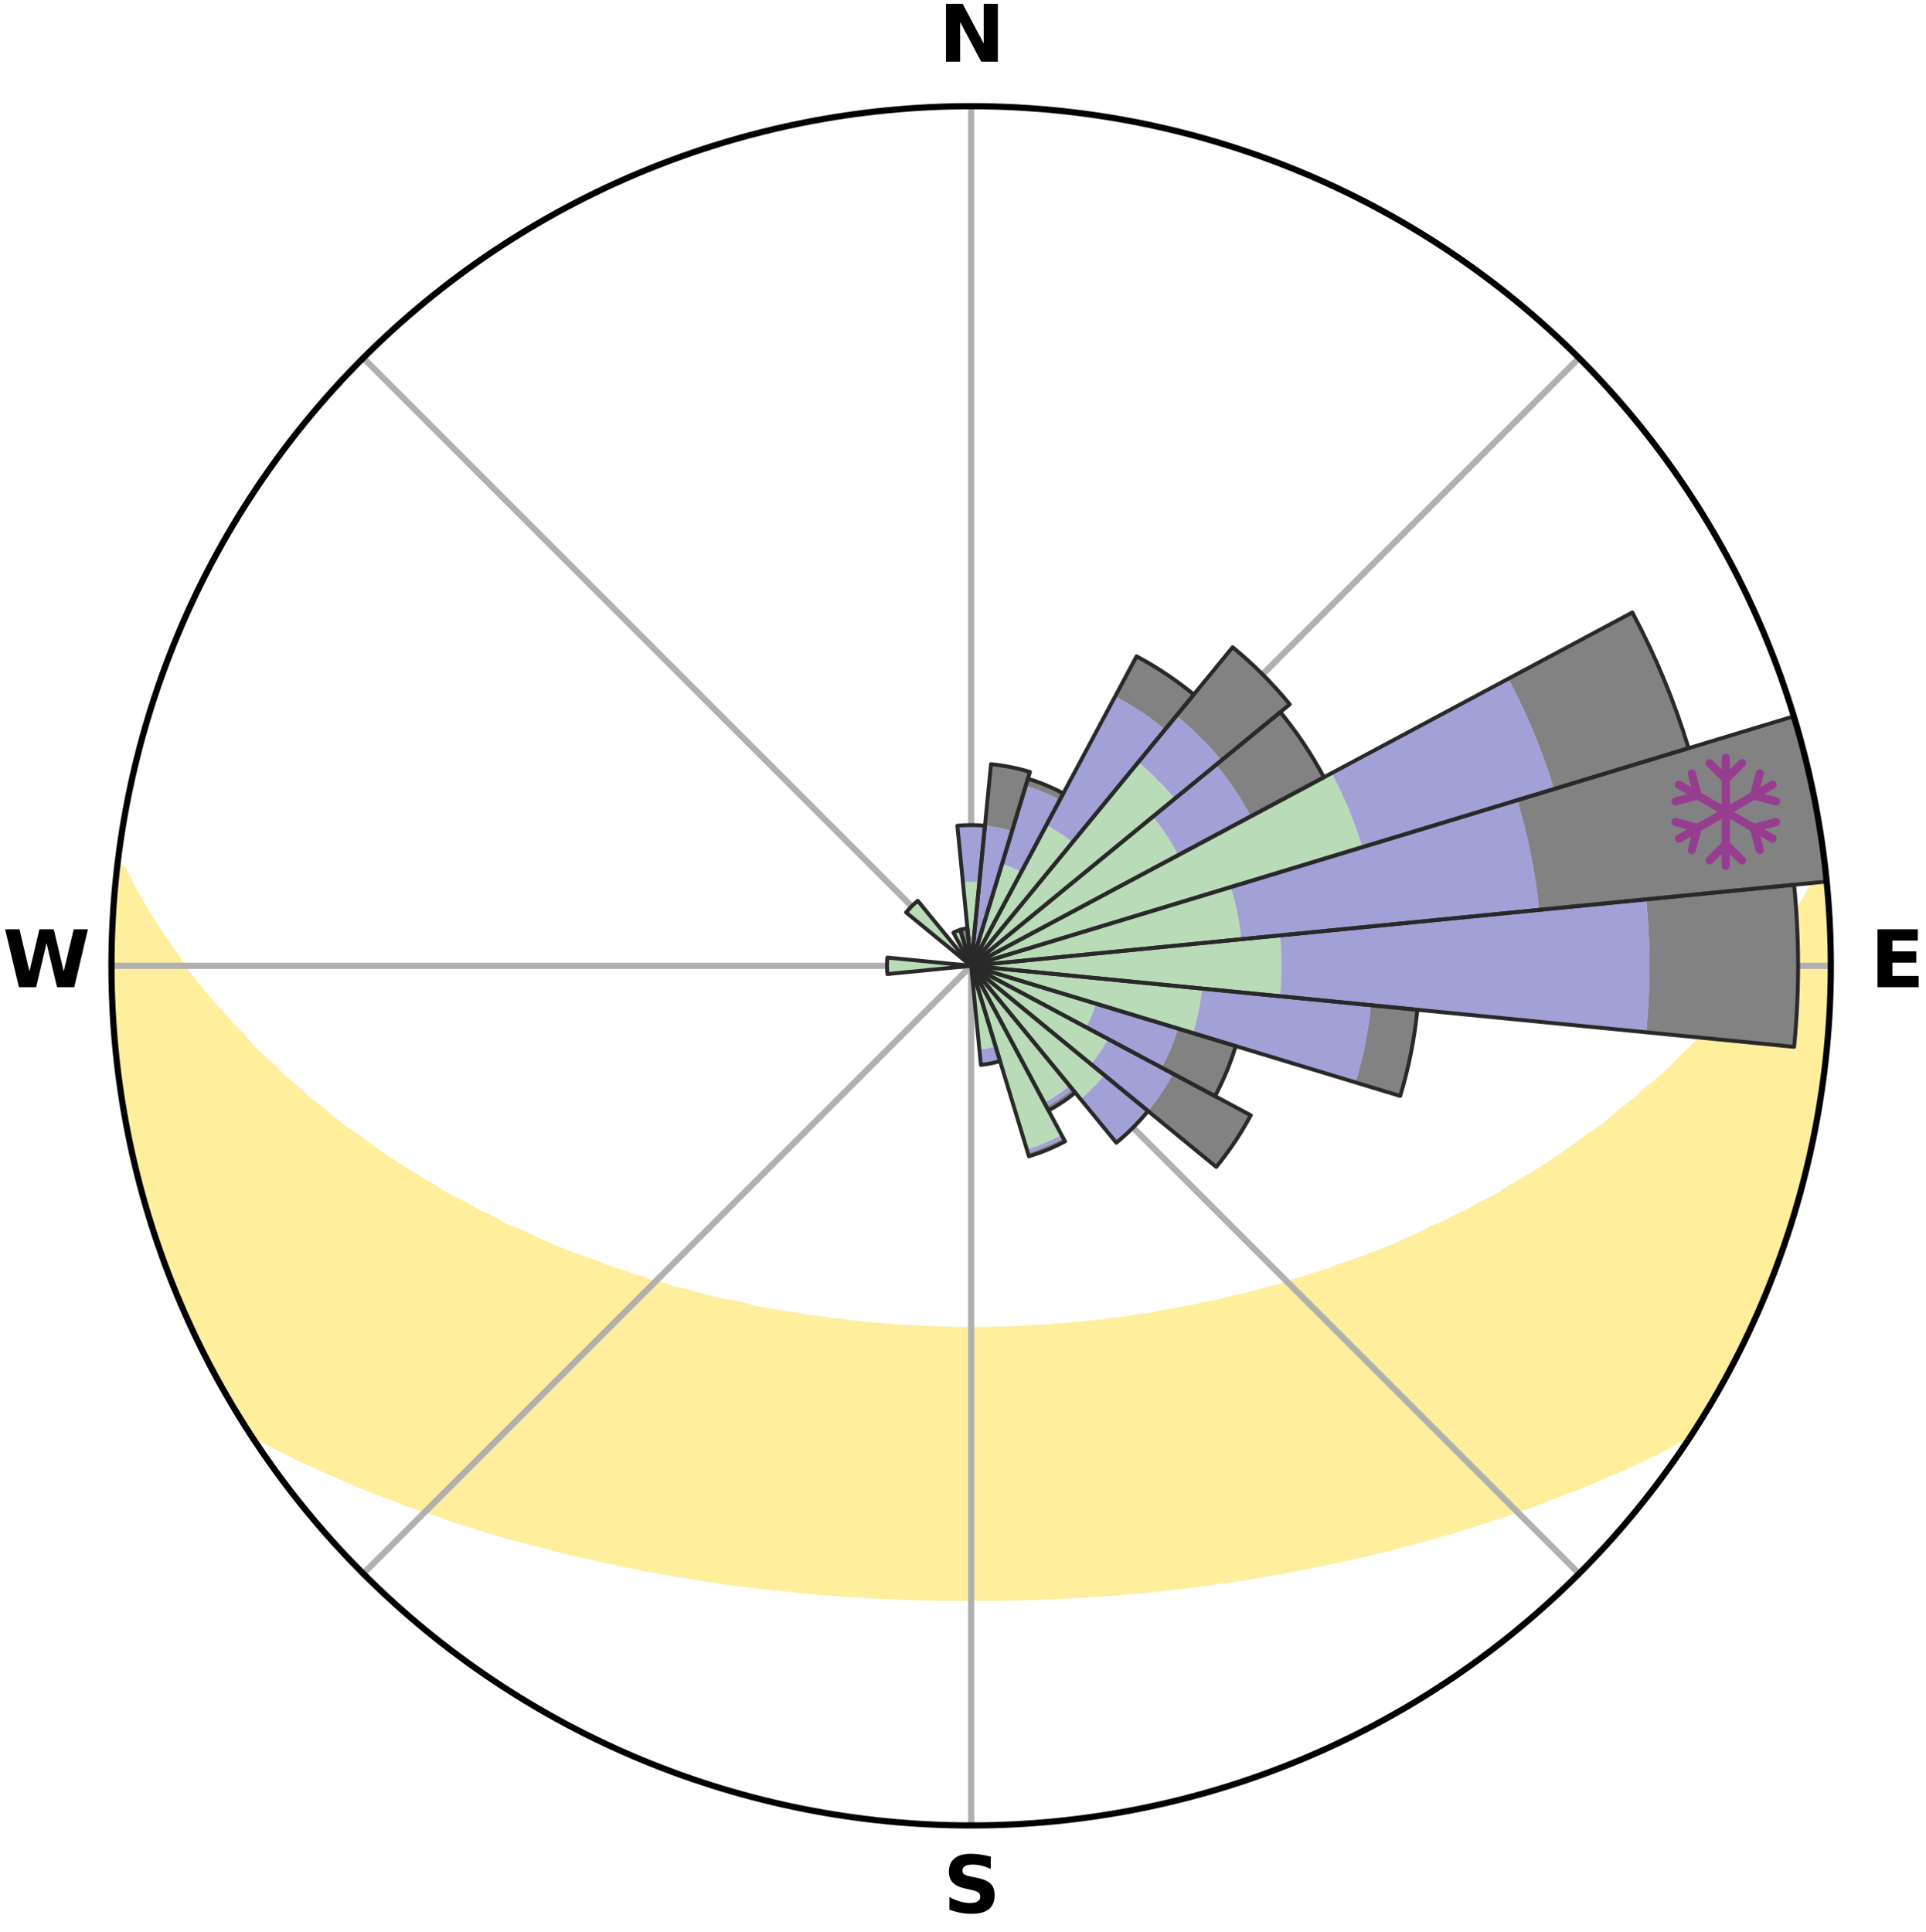 <?xml version="1.0" encoding="utf-8" standalone="no"?>
<!DOCTYPE svg PUBLIC "-//W3C//DTD SVG 1.1//EN"
  "http://www.w3.org/Graphics/SVG/1.1/DTD/svg11.dtd">
<svg xmlns:xlink="http://www.w3.org/1999/xlink" width="248.41pt" height="249.158pt" viewBox="0 0 248.41 249.158" xmlns="http://www.w3.org/2000/svg" version="1.1">
 <title>Ski Rose for Buffalo Ski Club</title>
 <defs>
  <style type="text/css">*{stroke-linejoin: round; stroke-linecap: butt}</style>
 </defs>
 <g id="figure_1">
  <g id="patch_1">
   <path d="M 0 249.158 
L 248.41 249.158 
L 248.41 0 
L 0 0 
z
" style="fill: #ffffff"/>
  </g>
  <g id="axes_1">
   <g id="patch_2">
    <path d="M 236.135 124.579 
C 236.135 110.018 233.267 95.599 227.695 82.147 
C 222.122 68.695 213.955 56.471 203.659 46.175 
C 193.363 35.879 181.139 27.711 167.687 22.139 
C 154.235 16.567 139.815 13.699 125.255 13.699 
C 110.694 13.699 96.275 16.567 82.823 22.139 
C 69.371 27.711 57.147 35.879 46.851 46.175 
C 36.555 56.471 28.387 68.695 22.815 82.147 
C 17.243 95.599 14.375 110.018 14.375 124.579 
C 14.375 139.14 17.243 153.559 22.815 167.011 
C 28.387 180.463 36.555 192.687 46.851 202.983 
C 57.147 213.279 69.371 221.447 82.823 227.019 
C 96.275 232.591 110.694 235.459 125.255 235.459 
C 139.815 235.459 154.235 232.591 167.687 227.019 
C 181.139 221.447 193.363 213.279 203.659 202.983 
C 213.955 192.687 222.122 180.463 227.695 167.011 
C 233.267 153.559 236.135 139.14 236.135 124.579 
M 125.255 124.579 
C 125.255 124.579 125.255 124.579 125.255 124.579 
C 125.255 124.579 125.255 124.579 125.255 124.579 
C 125.255 124.579 125.255 124.579 125.255 124.579 
C 125.255 124.579 125.255 124.579 125.255 124.579 
C 125.255 124.579 125.255 124.579 125.255 124.579 
C 125.255 124.579 125.255 124.579 125.255 124.579 
C 125.255 124.579 125.255 124.579 125.255 124.579 
C 125.255 124.579 125.255 124.579 125.255 124.579 
C 125.255 124.579 125.255 124.579 125.255 124.579 
C 125.255 124.579 125.255 124.579 125.255 124.579 
C 125.255 124.579 125.255 124.579 125.255 124.579 
C 125.255 124.579 125.255 124.579 125.255 124.579 
C 125.255 124.579 125.255 124.579 125.255 124.579 
C 125.255 124.579 125.255 124.579 125.255 124.579 
C 125.255 124.579 125.255 124.579 125.255 124.579 
C 125.255 124.579 125.255 124.579 125.255 124.579 
z
" style="fill: #ffffff"/>
   </g>
   <g id="PolyCollection_1">
    <defs>
     <path id="m65725dc1d1" d="M 235.388 -137.127 
L 235.009 -137.084 
L 234.025 -135.052 
L 232.944 -133.054 
L 231.788 -131.095 
L 230.794 -129.187 
L 229.535 -127.31 
L 228.233 -125.478 
L 226.893 -123.692 
L 225.518 -121.954 
L 224.112 -120.263 
L 222.677 -118.62 
L 221.215 -117.027 
L 219.952 -115.461 
L 218.441 -113.962 
L 216.91 -112.512 
L 215.581 -111.08 
L 214.012 -109.726 
L 212.428 -108.423 
L 211.047 -107.125 
L 209.435 -105.917 
L 208.027 -104.707 
L 206.607 -103.54 
L 204.966 -102.473 
L 203.527 -101.394 
L 202.081 -100.356 
L 200.628 -99.36 
L 199.169 -98.405 
L 197.707 -97.49 
L 196.243 -96.616 
L 194.777 -95.782 
L 193.501 -94.905 
L 192.034 -94.146 
L 190.569 -93.426 
L 189.289 -92.653 
L 187.83 -92.005 
L 186.551 -91.298 
L 185.102 -90.719 
L 183.828 -90.077 
L 182.558 -89.464 
L 181.29 -88.881 
L 180.027 -88.326 
L 178.769 -87.8 
L 177.516 -87.301 
L 176.27 -86.83 
L 175.032 -86.384 
L 173.801 -85.964 
L 172.579 -85.568 
L 171.497 -85.084 
L 170.291 -84.734 
L 169.095 -84.407 
L 168.029 -83.988 
L 166.852 -83.702 
L 165.798 -83.322 
L 164.748 -82.962 
L 163.6 -82.732 
L 162.565 -82.408 
L 161.535 -82.101 
L 160.511 -81.81 
L 159.406 -81.645 
L 158.399 -81.385 
L 157.399 -81.139 
L 156.405 -80.908 
L 155.419 -80.69 
L 154.44 -80.485 
L 153.469 -80.292 
L 152.505 -80.111 
L 151.549 -79.941 
L 150.6 -79.782 
L 149.659 -79.632 
L 148.774 -79.4 
L 147.845 -79.271 
L 146.923 -79.15 
L 146.009 -79.037 
L 145.139 -78.85 
L 144.236 -78.753 
L 143.342 -78.663 
L 142.481 -78.506 
L 141.597 -78.43 
L 140.72 -78.359 
L 139.869 -78.228 
L 139.002 -78.168 
L 138.141 -78.112 
L 137.299 -78.006 
L 136.447 -77.96 
L 135.61 -77.869 
L 134.766 -77.832 
L 133.933 -77.756 
L 133.095 -77.726 
L 132.266 -77.665 
L 131.434 -77.642 
L 130.608 -77.594 
L 129.781 -77.577 
L 128.957 -77.543 
L 128.132 -77.531 
L 127.31 -77.51 
L 126.488 -77.502 
L 125.666 -77.494 
L 124.844 -77.495 
L 124.022 -77.502 
L 123.2 -77.518 
L 122.377 -77.53 
L 121.554 -77.559 
L 120.729 -77.576 
L 119.904 -77.618 
L 119.075 -77.641 
L 118.248 -77.697 
L 117.414 -77.726 
L 116.584 -77.795 
L 115.744 -77.831 
L 114.91 -77.915 
L 114.062 -77.959 
L 113.224 -78.059 
L 112.368 -78.112 
L 111.507 -78.168 
L 110.66 -78.291 
L 109.789 -78.358 
L 108.937 -78.499 
L 108.056 -78.578 
L 107.168 -78.663 
L 106.306 -78.831 
L 105.406 -78.931 
L 104.5 -79.037 
L 103.586 -79.15 
L 102.709 -79.36 
L 101.784 -79.491 
L 100.85 -79.631 
L 99.909 -79.781 
L 98.961 -79.941 
L 98.004 -80.111 
L 97.041 -80.292 
L 96.137 -80.587 
L 95.162 -80.794 
L 94.18 -81.013 
L 93.111 -81.139 
L 92.111 -81.385 
L 91.104 -81.645 
L 90.09 -81.921 
L 89.07 -82.212 
L 88.044 -82.52 
L 86.91 -82.733 
L 85.869 -83.075 
L 84.824 -83.436 
L 83.659 -83.703 
L 82.6 -84.102 
L 81.416 -84.408 
L 80.347 -84.848 
L 79.145 -85.197 
L 77.933 -85.57 
L 76.849 -86.076 
L 75.623 -86.495 
L 74.389 -86.94 
L 73.147 -87.411 
L 71.899 -87.909 
L 70.645 -88.434 
L 69.386 -88.987 
L 68.122 -89.568 
L 66.856 -90.179 
L 65.416 -90.724 
L 64.141 -91.397 
L 62.867 -92.102 
L 61.412 -92.748 
L 60.135 -93.519 
L 58.675 -94.237 
L 57.211 -94.993 
L 55.939 -95.867 
L 54.477 -96.699 
L 53.016 -97.57 
L 51.558 -98.482 
L 50.103 -99.434 
L 48.654 -100.427 
L 47.211 -101.461 
L 45.776 -102.538 
L 44.138 -103.601 
L 42.721 -104.764 
L 41.316 -105.97 
L 39.708 -107.174 
L 38.33 -108.469 
L 36.749 -109.768 
L 35.404 -111.151 
L 33.857 -112.546 
L 32.329 -113.991 
L 31.044 -115.508 
L 29.56 -117.048 
L 28.101 -118.637 
L 26.668 -120.275 
L 25.264 -121.961 
L 23.892 -123.694 
L 22.776 -125.473 
L 21.474 -127.297 
L 20.213 -129.165 
L 18.999 -131.078 
L 17.84 -133.033 
L 16.751 -135.027 
L 15.755 -137.055 
L 15.156 -137.123 
L 15.156 -137.123 
L 14.899 -135.205 
L 14.891 -133.265 
L 14.699 -131.341 
L 14.54 -129.413 
L 14.443 -127.481 
L 14.508 -125.546 
L 14.445 -123.612 
L 14.414 -121.677 
L 14.638 -119.749 
L 14.67 -117.815 
L 14.734 -115.881 
L 15.016 -113.964 
L 15.141 -112.033 
L 15.336 -110.108 
L 15.666 -108.201 
L 15.925 -106.284 
L 16.309 -104.387 
L 16.632 -102.479 
L 17.071 -100.595 
L 17.457 -98.699 
L 17.952 -96.829 
L 18.578 -94.995 
L 18.953 -93.091 
L 19.585 -91.261 
L 20.129 -89.404 
L 20.766 -87.578 
L 21.431 -85.761 
L 22.181 -83.977 
L 22.851 -82.162 
L 23.61 -80.383 
L 24.404 -78.618 
L 25.234 -76.872 
L 26.038 -75.111 
L 26.905 -73.382 
L 27.831 -71.682 
L 28.804 -70.01 
L 29.735 -68.313 
L 30.721 -66.648 
L 31.746 -65.008 
L 33.479 -63.834 
L 35.387 -62.814 
L 37.322 -61.857 
L 39.201 -60.902 
L 41.157 -60.048 
L 43.046 -59.187 
L 44.933 -58.367 
L 46.817 -57.587 
L 48.695 -56.845 
L 50.567 -56.14 
L 52.371 -55.415 
L 54.226 -54.779 
L 56.072 -54.178 
L 57.852 -53.551 
L 59.624 -52.956 
L 61.387 -52.39 
L 63.141 -51.853 
L 64.885 -51.344 
L 66.618 -50.863 
L 68.34 -50.406 
L 70.051 -49.975 
L 71.711 -49.513 
L 73.4 -49.129 
L 75.042 -48.715 
L 76.707 -48.375 
L 78.329 -48.002 
L 79.942 -47.652 
L 81.544 -47.32 
L 83.138 -47.009 
L 84.721 -46.714 
L 86.296 -46.439 
L 87.86 -46.178 
L 89.415 -45.935 
L 90.942 -45.665 
L 92.479 -45.45 
L 93.991 -45.211 
L 95.512 -45.028 
L 97.01 -44.818 
L 98.513 -44.658 
L 99.998 -44.476 
L 101.487 -44.341 
L 102.959 -44.184 
L 104.426 -44.04 
L 105.888 -43.909 
L 107.349 -43.812 
L 108.8 -43.702 
L 110.247 -43.603 
L 111.689 -43.515 
L 113.128 -43.437 
L 114.563 -43.369 
L 115.996 -43.312 
L 117.425 -43.264 
L 118.852 -43.225 
L 120.277 -43.196 
L 121.701 -43.176 
L 123.123 -43.165 
L 124.544 -43.164 
L 125.965 -43.166 
L 127.387 -43.168 
L 128.809 -43.179 
L 130.232 -43.2 
L 131.657 -43.23 
L 133.084 -43.268 
L 134.513 -43.317 
L 135.946 -43.375 
L 137.381 -43.443 
L 138.819 -43.521 
L 140.262 -43.61 
L 141.713 -43.685 
L 143.165 -43.794 
L 144.621 -43.914 
L 146.082 -44.046 
L 147.549 -44.19 
L 149.029 -44.317 
L 150.508 -44.486 
L 151.993 -44.668 
L 153.497 -44.826 
L 154.995 -45.036 
L 156.514 -45.223 
L 158.026 -45.462 
L 159.564 -45.674 
L 161.109 -45.904 
L 162.644 -46.191 
L 164.209 -46.45 
L 165.782 -46.728 
L 167.366 -47.02 
L 168.958 -47.334 
L 170.561 -47.664 
L 172.172 -48.017 
L 173.827 -48.337 
L 175.46 -48.728 
L 177.1 -49.144 
L 178.788 -49.528 
L 180.449 -49.988 
L 182.16 -50.419 
L 183.881 -50.876 
L 185.614 -51.358 
L 187.357 -51.867 
L 189.11 -52.403 
L 190.873 -52.969 
L 192.645 -53.565 
L 194.479 -54.136 
L 196.268 -54.794 
L 198.125 -55.428 
L 199.928 -56.154 
L 201.798 -56.86 
L 203.677 -57.6 
L 205.559 -58.381 
L 207.447 -59.2 
L 209.405 -60.009 
L 211.29 -60.916 
L 213.24 -61.82 
L 215.106 -62.826 
L 217.013 -63.845 
L 218.76 -65.01 
L 219.794 -66.646 
L 220.774 -68.314 
L 221.742 -69.989 
L 222.682 -71.681 
L 223.599 -73.384 
L 224.448 -75.123 
L 225.327 -76.847 
L 226.067 -78.636 
L 226.854 -80.402 
L 227.597 -82.188 
L 228.403 -83.948 
L 229.065 -85.766 
L 229.772 -87.568 
L 230.352 -89.414 
L 230.947 -91.254 
L 231.551 -93.093 
L 232.028 -94.968 
L 232.534 -96.835 
L 232.995 -98.713 
L 233.412 -100.601 
L 233.892 -102.477 
L 234.227 -104.382 
L 234.587 -106.283 
L 234.833 -108.202 
L 235.165 -110.109 
L 235.333 -112.037 
L 235.592 -113.955 
L 235.737 -115.884 
L 235.925 -117.81 
L 235.989 -119.744 
L 235.964 -121.68 
L 236.094 -123.612 
L 235.998 -125.546 
L 236.011 -127.479 
L 235.99 -129.414 
L 235.84 -131.343 
L 235.753 -133.275 
L 235.54 -135.198 
L 235.388 -137.127 
z
" style="stroke: #ffee9c"/>
    </defs>
    <g clip-path="url(#pda40bb8dff)">
     <use xlink:href="#m65725dc1d1" x="0" y="249.158" style="fill: #ffee9c; stroke: #ffee9c"/>
    </g>
   </g>
   <g id="matplotlib.axis_1">
    <g id="xtick_1">
     <g id="line2d_1">
      <path d="M 125.255 124.579 
L 125.255 13.699 
" clip-path="url(#pda40bb8dff)" style="fill: none; stroke: #b0b0b0; stroke-width: 0.8; stroke-linecap: square"/>
     </g>
     <g id="text_1">
      <!-- N -->
      <g transform="translate(121.07 7.958) scale(0.1 -0.1)">
       <defs>
        <path id="DejaVuSans-Bold-4e" d="M 588 4666 
L 1931 4666 
L 3628 1466 
L 3628 4666 
L 4769 4666 
L 4769 0 
L 3425 0 
L 1728 3200 
L 1728 0 
L 588 0 
L 588 4666 
z
" transform="scale(0.016)"/>
       </defs>
       <use xlink:href="#DejaVuSans-Bold-4e"/>
      </g>
     </g>
    </g>
    <g id="xtick_2">
     <g id="line2d_2">
      <path d="M 125.255 124.579 
L 203.659 46.175 
" clip-path="url(#pda40bb8dff)" style="fill: none; stroke: #b0b0b0; stroke-width: 0.8; stroke-linecap: square"/>
     </g>
    </g>
    <g id="xtick_3">
     <g id="line2d_3">
      <path d="M 125.255 124.579 
L 236.135 124.579 
" clip-path="url(#pda40bb8dff)" style="fill: none; stroke: #b0b0b0; stroke-width: 0.8; stroke-linecap: square"/>
     </g>
     <g id="text_2">
      <!-- E -->
      <g transform="translate(241.219 127.338) scale(0.1 -0.1)">
       <defs>
        <path id="DejaVuSans-Bold-45" d="M 588 4666 
L 3834 4666 
L 3834 3756 
L 1791 3756 
L 1791 2888 
L 3713 2888 
L 3713 1978 
L 1791 1978 
L 1791 909 
L 3903 909 
L 3903 0 
L 588 0 
L 588 4666 
z
" transform="scale(0.016)"/>
       </defs>
       <use xlink:href="#DejaVuSans-Bold-45"/>
      </g>
     </g>
    </g>
    <g id="xtick_4">
     <g id="line2d_4">
      <path d="M 125.255 124.579 
L 203.659 202.983 
" clip-path="url(#pda40bb8dff)" style="fill: none; stroke: #b0b0b0; stroke-width: 0.8; stroke-linecap: square"/>
     </g>
    </g>
    <g id="xtick_5">
     <g id="line2d_5">
      <path d="M 125.255 124.579 
L 125.255 235.459 
" clip-path="url(#pda40bb8dff)" style="fill: none; stroke: #b0b0b0; stroke-width: 0.8; stroke-linecap: square"/>
     </g>
     <g id="text_3">
      <!-- S -->
      <g transform="translate(121.654 246.718) scale(0.1 -0.1)">
       <defs>
        <path id="DejaVuSans-Bold-53" d="M 3834 4519 
L 3834 3531 
Q 3450 3703 3084 3790 
Q 2719 3878 2394 3878 
Q 1963 3878 1756 3759 
Q 1550 3641 1550 3391 
Q 1550 3203 1689 3098 
Q 1828 2994 2194 2919 
L 2706 2816 
Q 3484 2659 3812 2340 
Q 4141 2022 4141 1434 
Q 4141 663 3683 286 
Q 3225 -91 2284 -91 
Q 1841 -91 1394 -6 
Q 947 78 500 244 
L 500 1259 
Q 947 1022 1364 901 
Q 1781 781 2169 781 
Q 2563 781 2772 912 
Q 2981 1044 2981 1288 
Q 2981 1506 2839 1625 
Q 2697 1744 2272 1838 
L 1806 1941 
Q 1106 2091 782 2419 
Q 459 2747 459 3303 
Q 459 4000 909 4375 
Q 1359 4750 2203 4750 
Q 2588 4750 2994 4692 
Q 3400 4634 3834 4519 
z
" transform="scale(0.016)"/>
       </defs>
       <use xlink:href="#DejaVuSans-Bold-53"/>
      </g>
     </g>
    </g>
    <g id="xtick_6">
     <g id="line2d_6">
      <path d="M 125.255 124.579 
L 46.851 202.983 
" clip-path="url(#pda40bb8dff)" style="fill: none; stroke: #b0b0b0; stroke-width: 0.8; stroke-linecap: square"/>
     </g>
    </g>
    <g id="xtick_7">
     <g id="line2d_7">
      <path d="M 125.255 124.579 
L 14.375 124.579 
" clip-path="url(#pda40bb8dff)" style="fill: none; stroke: #b0b0b0; stroke-width: 0.8; stroke-linecap: square"/>
     </g>
     <g id="text_4">
      <!-- W -->
      <g transform="translate(0.36 127.338) scale(0.1 -0.1)">
       <defs>
        <path id="DejaVuSans-Bold-57" d="M 191 4666 
L 1344 4666 
L 2150 1275 
L 2950 4666 
L 4109 4666 
L 4909 1275 
L 5716 4666 
L 6859 4666 
L 5759 0 
L 4372 0 
L 3525 3547 
L 2688 0 
L 1300 0 
L 191 4666 
z
" transform="scale(0.016)"/>
       </defs>
       <use xlink:href="#DejaVuSans-Bold-57"/>
      </g>
     </g>
    </g>
    <g id="xtick_8">
     <g id="line2d_8">
      <path d="M 125.255 124.579 
L 46.851 46.175 
" clip-path="url(#pda40bb8dff)" style="fill: none; stroke: #b0b0b0; stroke-width: 0.8; stroke-linecap: square"/>
     </g>
    </g>
   </g>
   <g id="matplotlib.axis_2"/>
   <g id="patch_3">
    <path d="M 125.255 124.579 
C 125.255 124.579 125.255 124.579 125.255 124.579 
C 125.255 124.579 125.255 124.579 125.255 124.579 
L 125.255 124.579 
C 125.255 124.579 125.255 124.579 125.255 124.579 
C 125.255 124.579 125.255 124.579 125.255 124.579 
z
" clip-path="url(#pda40bb8dff)" style="fill: #d9d9d9"/>
   </g>
   <g id="patch_4">
    <path d="M 125.255 124.579 
C 125.255 124.579 125.255 124.579 125.255 124.579 
C 125.255 124.579 125.255 124.579 125.255 124.579 
L 125.255 124.579 
C 125.255 124.579 125.255 124.579 125.255 124.579 
C 125.255 124.579 125.255 124.579 125.255 124.579 
z
" clip-path="url(#pda40bb8dff)" style="fill: #d9d9d9"/>
   </g>
   <g id="patch_5">
    <path d="M 125.255 124.579 
C 125.255 124.579 125.255 124.579 125.255 124.579 
C 125.255 124.579 125.255 124.579 125.255 124.579 
L 125.255 124.579 
C 125.255 124.579 125.255 124.579 125.255 124.579 
C 125.255 124.579 125.255 124.579 125.255 124.579 
z
" clip-path="url(#pda40bb8dff)" style="fill: #d9d9d9"/>
   </g>
   <g id="patch_6">
    <path d="M 125.255 124.579 
C 125.255 124.579 125.255 124.579 125.255 124.579 
C 125.255 124.579 125.255 124.579 125.255 124.579 
L 125.255 124.579 
C 125.255 124.579 125.255 124.579 125.255 124.579 
C 125.255 124.579 125.255 124.579 125.255 124.579 
z
" clip-path="url(#pda40bb8dff)" style="fill: #d9d9d9"/>
   </g>
   <g id="patch_7">
    <path d="M 125.255 124.579 
C 125.255 124.579 125.255 124.579 125.255 124.579 
C 125.255 124.579 125.255 124.579 125.255 124.579 
L 125.255 124.579 
C 125.255 124.579 125.255 124.579 125.255 124.579 
C 125.255 124.579 125.255 124.579 125.255 124.579 
z
" clip-path="url(#pda40bb8dff)" style="fill: #d9d9d9"/>
   </g>
   <g id="patch_8">
    <path d="M 125.255 124.579 
C 125.255 124.579 125.255 124.579 125.255 124.579 
C 125.255 124.579 125.255 124.579 125.255 124.579 
L 125.255 124.579 
C 125.255 124.579 125.255 124.579 125.255 124.579 
C 125.255 124.579 125.255 124.579 125.255 124.579 
z
" clip-path="url(#pda40bb8dff)" style="fill: #d9d9d9"/>
   </g>
   <g id="patch_9">
    <path d="M 125.255 124.579 
C 125.255 124.579 125.255 124.579 125.255 124.579 
C 125.255 124.579 125.255 124.579 125.255 124.579 
L 125.255 124.579 
C 125.255 124.579 125.255 124.579 125.255 124.579 
C 125.255 124.579 125.255 124.579 125.255 124.579 
z
" clip-path="url(#pda40bb8dff)" style="fill: #d9d9d9"/>
   </g>
   <g id="patch_10">
    <path d="M 125.255 124.579 
C 125.255 124.579 125.255 124.579 125.255 124.579 
C 125.255 124.579 125.255 124.579 125.255 124.579 
L 125.255 124.579 
C 125.255 124.579 125.255 124.579 125.255 124.579 
C 125.255 124.579 125.255 124.579 125.255 124.579 
z
" clip-path="url(#pda40bb8dff)" style="fill: #d9d9d9"/>
   </g>
   <g id="patch_11">
    <path d="M 125.255 124.579 
C 125.255 124.579 125.255 124.579 125.255 124.579 
C 125.255 124.579 125.255 124.579 125.255 124.579 
L 125.255 124.579 
C 125.255 124.579 125.255 124.579 125.255 124.579 
C 125.255 124.579 125.255 124.579 125.255 124.579 
z
" clip-path="url(#pda40bb8dff)" style="fill: #d9d9d9"/>
   </g>
   <g id="patch_12">
    <path d="M 125.255 124.579 
C 125.255 124.579 125.255 124.579 125.255 124.579 
C 125.255 124.579 125.255 124.579 125.255 124.579 
L 125.255 124.579 
C 125.255 124.579 125.255 124.579 125.255 124.579 
C 125.255 124.579 125.255 124.579 125.255 124.579 
z
" clip-path="url(#pda40bb8dff)" style="fill: #d9d9d9"/>
   </g>
   <g id="patch_13">
    <path d="M 125.255 124.579 
C 125.255 124.579 125.255 124.579 125.255 124.579 
C 125.255 124.579 125.255 124.579 125.255 124.579 
L 125.255 124.579 
C 125.255 124.579 125.255 124.579 125.255 124.579 
C 125.255 124.579 125.255 124.579 125.255 124.579 
z
" clip-path="url(#pda40bb8dff)" style="fill: #d9d9d9"/>
   </g>
   <g id="patch_14">
    <path d="M 125.255 124.579 
C 125.255 124.579 125.255 124.579 125.255 124.579 
C 125.255 124.579 125.255 124.579 125.255 124.579 
L 125.255 124.579 
C 125.255 124.579 125.255 124.579 125.255 124.579 
C 125.255 124.579 125.255 124.579 125.255 124.579 
z
" clip-path="url(#pda40bb8dff)" style="fill: #d9d9d9"/>
   </g>
   <g id="patch_15">
    <path d="M 125.255 124.579 
C 125.255 124.579 125.255 124.579 125.255 124.579 
C 125.255 124.579 125.255 124.579 125.255 124.579 
L 125.255 124.579 
C 125.255 124.579 125.255 124.579 125.255 124.579 
C 125.255 124.579 125.255 124.579 125.255 124.579 
z
" clip-path="url(#pda40bb8dff)" style="fill: #d9d9d9"/>
   </g>
   <g id="patch_16">
    <path d="M 125.255 124.579 
C 125.255 124.579 125.255 124.579 125.255 124.579 
C 125.255 124.579 125.255 124.579 125.255 124.579 
L 125.255 124.579 
C 125.255 124.579 125.255 124.579 125.255 124.579 
C 125.255 124.579 125.255 124.579 125.255 124.579 
z
" clip-path="url(#pda40bb8dff)" style="fill: #d9d9d9"/>
   </g>
   <g id="patch_17">
    <path d="M 125.255 124.579 
C 125.255 124.579 125.255 124.579 125.255 124.579 
C 125.255 124.579 125.255 124.579 125.255 124.579 
L 125.255 124.579 
C 125.255 124.579 125.255 124.579 125.255 124.579 
C 125.255 124.579 125.255 124.579 125.255 124.579 
z
" clip-path="url(#pda40bb8dff)" style="fill: #d9d9d9"/>
   </g>
   <g id="patch_18">
    <path d="M 125.255 124.579 
C 125.255 124.579 125.255 124.579 125.255 124.579 
C 125.255 124.579 125.255 124.579 125.255 124.579 
L 125.255 124.579 
C 125.255 124.579 125.255 124.579 125.255 124.579 
C 125.255 124.579 125.255 124.579 125.255 124.579 
z
" clip-path="url(#pda40bb8dff)" style="fill: #d9d9d9"/>
   </g>
   <g id="patch_19">
    <path d="M 125.255 124.579 
C 125.255 124.579 125.255 124.579 125.255 124.579 
C 125.255 124.579 125.255 124.579 125.255 124.579 
L 125.255 124.579 
C 125.255 124.579 125.255 124.579 125.255 124.579 
C 125.255 124.579 125.255 124.579 125.255 124.579 
z
" clip-path="url(#pda40bb8dff)" style="fill: #d9d9d9"/>
   </g>
   <g id="patch_20">
    <path d="M 125.255 124.579 
C 125.255 124.579 125.255 124.579 125.255 124.579 
C 125.255 124.579 125.255 124.579 125.255 124.579 
L 125.255 124.579 
C 125.255 124.579 125.255 124.579 125.255 124.579 
C 125.255 124.579 125.255 124.579 125.255 124.579 
z
" clip-path="url(#pda40bb8dff)" style="fill: #d9d9d9"/>
   </g>
   <g id="patch_21">
    <path d="M 125.255 124.579 
C 125.255 124.579 125.255 124.579 125.255 124.579 
C 125.255 124.579 125.255 124.579 125.255 124.579 
L 125.255 124.579 
C 125.255 124.579 125.255 124.579 125.255 124.579 
C 125.255 124.579 125.255 124.579 125.255 124.579 
z
" clip-path="url(#pda40bb8dff)" style="fill: #d9d9d9"/>
   </g>
   <g id="patch_22">
    <path d="M 125.255 124.579 
C 125.255 124.579 125.255 124.579 125.255 124.579 
C 125.255 124.579 125.255 124.579 125.255 124.579 
L 125.255 124.579 
C 125.255 124.579 125.255 124.579 125.255 124.579 
C 125.255 124.579 125.255 124.579 125.255 124.579 
z
" clip-path="url(#pda40bb8dff)" style="fill: #d9d9d9"/>
   </g>
   <g id="patch_23">
    <path d="M 125.255 124.579 
C 125.255 124.579 125.255 124.579 125.255 124.579 
C 125.255 124.579 125.255 124.579 125.255 124.579 
L 125.255 124.579 
C 125.255 124.579 125.255 124.579 125.255 124.579 
C 125.255 124.579 125.255 124.579 125.255 124.579 
z
" clip-path="url(#pda40bb8dff)" style="fill: #d9d9d9"/>
   </g>
   <g id="patch_24">
    <path d="M 125.255 124.579 
C 125.255 124.579 125.255 124.579 125.255 124.579 
C 125.255 124.579 125.255 124.579 125.255 124.579 
L 125.255 124.579 
C 125.255 124.579 125.255 124.579 125.255 124.579 
C 125.255 124.579 125.255 124.579 125.255 124.579 
z
" clip-path="url(#pda40bb8dff)" style="fill: #d9d9d9"/>
   </g>
   <g id="patch_25">
    <path d="M 125.255 124.579 
C 125.255 124.579 125.255 124.579 125.255 124.579 
C 125.255 124.579 125.255 124.579 125.255 124.579 
L 125.255 124.579 
C 125.255 124.579 125.255 124.579 125.255 124.579 
C 125.255 124.579 125.255 124.579 125.255 124.579 
z
" clip-path="url(#pda40bb8dff)" style="fill: #d9d9d9"/>
   </g>
   <g id="patch_26">
    <path d="M 125.255 124.579 
C 125.255 124.579 125.255 124.579 125.255 124.579 
C 125.255 124.579 125.255 124.579 125.255 124.579 
L 125.255 124.579 
C 125.255 124.579 125.255 124.579 125.255 124.579 
C 125.255 124.579 125.255 124.579 125.255 124.579 
z
" clip-path="url(#pda40bb8dff)" style="fill: #d9d9d9"/>
   </g>
   <g id="patch_27">
    <path d="M 125.255 124.579 
C 125.255 124.579 125.255 124.579 125.255 124.579 
C 125.255 124.579 125.255 124.579 125.255 124.579 
L 125.255 124.579 
C 125.255 124.579 125.255 124.579 125.255 124.579 
C 125.255 124.579 125.255 124.579 125.255 124.579 
z
" clip-path="url(#pda40bb8dff)" style="fill: #d9d9d9"/>
   </g>
   <g id="patch_28">
    <path d="M 125.255 124.579 
C 125.255 124.579 125.255 124.579 125.255 124.579 
C 125.255 124.579 125.255 124.579 125.255 124.579 
L 125.255 124.579 
C 125.255 124.579 125.255 124.579 125.255 124.579 
C 125.255 124.579 125.255 124.579 125.255 124.579 
z
" clip-path="url(#pda40bb8dff)" style="fill: #d9d9d9"/>
   </g>
   <g id="patch_29">
    <path d="M 125.255 124.579 
C 125.255 124.579 125.255 124.579 125.255 124.579 
C 125.255 124.579 125.255 124.579 125.255 124.579 
L 125.255 124.579 
C 125.255 124.579 125.255 124.579 125.255 124.579 
C 125.255 124.579 125.255 124.579 125.255 124.579 
z
" clip-path="url(#pda40bb8dff)" style="fill: #d9d9d9"/>
   </g>
   <g id="patch_30">
    <path d="M 125.255 124.579 
C 125.255 124.579 125.255 124.579 125.255 124.579 
C 125.255 124.579 125.255 124.579 125.255 124.579 
L 125.255 124.579 
C 125.255 124.579 125.255 124.579 125.255 124.579 
C 125.255 124.579 125.255 124.579 125.255 124.579 
z
" clip-path="url(#pda40bb8dff)" style="fill: #d9d9d9"/>
   </g>
   <g id="patch_31">
    <path d="M 125.255 124.579 
C 125.255 124.579 125.255 124.579 125.255 124.579 
C 125.255 124.579 125.255 124.579 125.255 124.579 
L 125.255 124.579 
C 125.255 124.579 125.255 124.579 125.255 124.579 
C 125.255 124.579 125.255 124.579 125.255 124.579 
z
" clip-path="url(#pda40bb8dff)" style="fill: #d9d9d9"/>
   </g>
   <g id="patch_32">
    <path d="M 125.255 124.579 
C 125.255 124.579 125.255 124.579 125.255 124.579 
C 125.255 124.579 125.255 124.579 125.255 124.579 
L 125.255 124.579 
C 125.255 124.579 125.255 124.579 125.255 124.579 
C 125.255 124.579 125.255 124.579 125.255 124.579 
z
" clip-path="url(#pda40bb8dff)" style="fill: #d9d9d9"/>
   </g>
   <g id="patch_33">
    <path d="M 125.255 124.579 
C 125.255 124.579 125.255 124.579 125.255 124.579 
C 125.255 124.579 125.255 124.579 125.255 124.579 
L 125.255 124.579 
C 125.255 124.579 125.255 124.579 125.255 124.579 
C 125.255 124.579 125.255 124.579 125.255 124.579 
z
" clip-path="url(#pda40bb8dff)" style="fill: #d9d9d9"/>
   </g>
   <g id="patch_34">
    <path d="M 125.255 124.579 
C 125.255 124.579 125.255 124.579 125.255 124.579 
C 125.255 124.579 125.255 124.579 125.255 124.579 
L 125.255 124.579 
C 125.255 124.579 125.255 124.579 125.255 124.579 
C 125.255 124.579 125.255 124.579 125.255 124.579 
z
" clip-path="url(#pda40bb8dff)" style="fill: #d9d9d9"/>
   </g>
   <g id="patch_35">
    <path d="M 125.255 124.579 
C 125.255 124.579 125.255 124.579 125.255 124.579 
C 125.255 124.579 125.255 124.579 125.255 124.579 
L 126.319 113.779 
C 125.965 113.745 125.61 113.727 125.255 113.727 
C 124.9 113.727 124.545 113.745 124.191 113.779 
z
" clip-path="url(#pda40bb8dff)" style="fill: #badbb8"/>
   </g>
   <g id="patch_36">
    <path d="M 125.255 124.579 
C 125.255 124.579 125.255 124.579 125.255 124.579 
C 125.255 124.579 125.255 124.579 125.255 124.579 
L 125.255 124.579 
C 125.255 124.579 125.255 124.579 125.255 124.579 
C 125.255 124.579 125.255 124.579 125.255 124.579 
z
" clip-path="url(#pda40bb8dff)" style="fill: #badbb8"/>
   </g>
   <g id="patch_37">
    <path d="M 125.255 124.579 
C 125.255 124.579 125.255 124.579 125.255 124.579 
C 125.255 124.579 125.255 124.579 125.255 124.579 
L 131.726 112.473 
C 131.329 112.261 130.923 112.069 130.508 111.897 
C 130.093 111.725 129.669 111.574 129.239 111.444 
z
" clip-path="url(#pda40bb8dff)" style="fill: #badbb8"/>
   </g>
   <g id="patch_38">
    <path d="M 125.255 124.579 
C 125.255 124.579 125.255 124.579 125.255 124.579 
C 125.255 124.579 125.255 124.579 125.255 124.579 
L 138.317 108.663 
C 137.796 108.235 137.254 107.834 136.694 107.459 
C 136.134 107.085 135.555 106.738 134.961 106.42 
z
" clip-path="url(#pda40bb8dff)" style="fill: #badbb8"/>
   </g>
   <g id="patch_39">
    <path d="M 125.255 124.579 
C 125.255 124.579 125.255 124.579 125.255 124.579 
C 125.255 124.579 125.255 124.579 125.255 124.579 
L 151.515 103.028 
C 150.81 102.168 150.063 101.344 149.276 100.558 
C 148.49 99.771 147.666 99.024 146.806 98.319 
z
" clip-path="url(#pda40bb8dff)" style="fill: #badbb8"/>
   </g>
   <g id="patch_40">
    <path d="M 125.255 124.579 
C 125.255 124.579 125.255 124.579 125.255 124.579 
C 125.255 124.579 125.255 124.579 125.255 124.579 
L 151.984 110.292 
C 151.516 109.417 151.006 108.566 150.455 107.741 
C 149.903 106.916 149.312 106.119 148.683 105.352 
z
" clip-path="url(#pda40bb8dff)" style="fill: #badbb8"/>
   </g>
   <g id="patch_41">
    <path d="M 125.255 124.579 
C 125.255 124.579 125.255 124.579 125.255 124.579 
C 125.255 124.579 125.255 124.579 125.255 124.579 
L 175.703 109.276 
C 175.202 107.625 174.62 105.999 173.96 104.405 
C 173.3 102.811 172.561 101.25 171.748 99.728 
z
" clip-path="url(#pda40bb8dff)" style="fill: #badbb8"/>
   </g>
   <g id="patch_42">
    <path d="M 125.255 124.579 
C 125.255 124.579 125.255 124.579 125.255 124.579 
C 125.255 124.579 125.255 124.579 125.255 124.579 
L 160.082 121.149 
C 159.97 120.009 159.802 118.875 159.579 117.752 
C 159.355 116.628 159.077 115.516 158.744 114.42 
z
" clip-path="url(#pda40bb8dff)" style="fill: #badbb8"/>
   </g>
   <g id="patch_43">
    <path d="M 125.255 124.579 
C 125.255 124.579 125.255 124.579 125.255 124.579 
C 125.255 124.579 125.255 124.579 125.255 124.579 
L 165.082 128.502 
C 165.21 127.198 165.274 125.889 165.274 124.579 
C 165.274 123.269 165.21 121.96 165.082 120.656 
z
" clip-path="url(#pda40bb8dff)" style="fill: #badbb8"/>
   </g>
   <g id="patch_44">
    <path d="M 125.255 124.579 
C 125.255 124.579 125.255 124.579 125.255 124.579 
C 125.255 124.579 125.255 124.579 125.255 124.579 
L 153.883 133.263 
C 154.167 132.326 154.405 131.376 154.596 130.415 
C 154.787 129.455 154.931 128.486 155.027 127.511 
z
" clip-path="url(#pda40bb8dff)" style="fill: #badbb8"/>
   </g>
   <g id="patch_45">
    <path d="M 125.255 124.579 
C 125.255 124.579 125.255 124.579 125.255 124.579 
C 125.255 124.579 125.255 124.579 125.255 124.579 
L 140.081 132.504 
C 140.341 132.019 140.576 131.521 140.787 131.013 
C 140.997 130.504 141.183 129.986 141.343 129.459 
z
" clip-path="url(#pda40bb8dff)" style="fill: #badbb8"/>
   </g>
   <g id="patch_46">
    <path d="M 125.255 124.579 
C 125.255 124.579 125.255 124.579 125.255 124.579 
C 125.255 124.579 125.255 124.579 125.255 124.579 
L 140.723 137.273 
C 141.138 136.767 141.529 136.24 141.892 135.696 
C 142.256 135.151 142.593 134.589 142.902 134.012 
z
" clip-path="url(#pda40bb8dff)" style="fill: #badbb8"/>
   </g>
   <g id="patch_47">
    <path d="M 125.255 124.579 
C 125.255 124.579 125.255 124.579 125.255 124.579 
C 125.255 124.579 125.255 124.579 125.255 124.579 
L 139.364 141.771 
C 139.926 141.309 140.466 140.82 140.981 140.305 
C 141.495 139.79 141.985 139.25 142.446 138.688 
z
" clip-path="url(#pda40bb8dff)" style="fill: #badbb8"/>
   </g>
   <g id="patch_48">
    <path d="M 125.255 124.579 
C 125.255 124.579 125.255 124.579 125.255 124.579 
C 125.255 124.579 125.255 124.579 125.255 124.579 
L 134.687 142.226 
C 135.265 141.917 135.827 141.58 136.372 141.217 
C 136.916 140.853 137.443 140.462 137.949 140.047 
z
" clip-path="url(#pda40bb8dff)" style="fill: #badbb8"/>
   </g>
   <g id="patch_49">
    <path d="M 125.255 124.579 
C 125.255 124.579 125.255 124.579 125.255 124.579 
C 125.255 124.579 125.255 124.579 125.255 124.579 
L 132.438 148.259 
C 133.213 148.024 133.976 147.751 134.725 147.441 
C 135.473 147.131 136.206 146.785 136.92 146.403 
z
" clip-path="url(#pda40bb8dff)" style="fill: #badbb8"/>
   </g>
   <g id="patch_50">
    <path d="M 125.255 124.579 
C 125.255 124.579 125.255 124.579 125.255 124.579 
C 125.255 124.579 125.255 124.579 125.255 124.579 
L 126.319 135.379 
C 126.672 135.344 127.024 135.292 127.372 135.222 
C 127.72 135.153 128.065 135.067 128.405 134.964 
z
" clip-path="url(#pda40bb8dff)" style="fill: #badbb8"/>
   </g>
   <g id="patch_51">
    <path d="M 125.255 124.579 
C 125.255 124.579 125.255 124.579 125.255 124.579 
C 125.255 124.579 125.255 124.579 125.255 124.579 
L 125.255 124.579 
C 125.255 124.579 125.255 124.579 125.255 124.579 
C 125.255 124.579 125.255 124.579 125.255 124.579 
z
" clip-path="url(#pda40bb8dff)" style="fill: #badbb8"/>
   </g>
   <g id="patch_52">
    <path d="M 125.255 124.579 
C 125.255 124.579 125.255 124.579 125.255 124.579 
C 125.255 124.579 125.255 124.579 125.255 124.579 
L 125.255 124.579 
C 125.255 124.579 125.255 124.579 125.255 124.579 
C 125.255 124.579 125.255 124.579 125.255 124.579 
z
" clip-path="url(#pda40bb8dff)" style="fill: #badbb8"/>
   </g>
   <g id="patch_53">
    <path d="M 125.255 124.579 
C 125.255 124.579 125.255 124.579 125.255 124.579 
C 125.255 124.579 125.255 124.579 125.255 124.579 
L 125.255 124.579 
C 125.255 124.579 125.255 124.579 125.255 124.579 
C 125.255 124.579 125.255 124.579 125.255 124.579 
z
" clip-path="url(#pda40bb8dff)" style="fill: #badbb8"/>
   </g>
   <g id="patch_54">
    <path d="M 125.255 124.579 
C 125.255 124.579 125.255 124.579 125.255 124.579 
C 125.255 124.579 125.255 124.579 125.255 124.579 
L 125.255 124.579 
C 125.255 124.579 125.255 124.579 125.255 124.579 
C 125.255 124.579 125.255 124.579 125.255 124.579 
z
" clip-path="url(#pda40bb8dff)" style="fill: #badbb8"/>
   </g>
   <g id="patch_55">
    <path d="M 125.255 124.579 
C 125.255 124.579 125.255 124.579 125.255 124.579 
C 125.255 124.579 125.255 124.579 125.255 124.579 
L 125.255 124.579 
C 125.255 124.579 125.255 124.579 125.255 124.579 
C 125.255 124.579 125.255 124.579 125.255 124.579 
z
" clip-path="url(#pda40bb8dff)" style="fill: #badbb8"/>
   </g>
   <g id="patch_56">
    <path d="M 125.255 124.579 
C 125.255 124.579 125.255 124.579 125.255 124.579 
C 125.255 124.579 125.255 124.579 125.255 124.579 
L 125.255 124.579 
C 125.255 124.579 125.255 124.579 125.255 124.579 
C 125.255 124.579 125.255 124.579 125.255 124.579 
z
" clip-path="url(#pda40bb8dff)" style="fill: #badbb8"/>
   </g>
   <g id="patch_57">
    <path d="M 125.255 124.579 
C 125.255 124.579 125.255 124.579 125.255 124.579 
C 125.255 124.579 125.255 124.579 125.255 124.579 
L 125.255 124.579 
C 125.255 124.579 125.255 124.579 125.255 124.579 
C 125.255 124.579 125.255 124.579 125.255 124.579 
z
" clip-path="url(#pda40bb8dff)" style="fill: #badbb8"/>
   </g>
   <g id="patch_58">
    <path d="M 125.255 124.579 
C 125.255 124.579 125.255 124.579 125.255 124.579 
C 125.255 124.579 125.255 124.579 125.255 124.579 
L 125.255 124.579 
C 125.255 124.579 125.255 124.579 125.255 124.579 
C 125.255 124.579 125.255 124.579 125.255 124.579 
z
" clip-path="url(#pda40bb8dff)" style="fill: #badbb8"/>
   </g>
   <g id="patch_59">
    <path d="M 125.255 124.579 
C 125.255 124.579 125.255 124.579 125.255 124.579 
C 125.255 124.579 125.255 124.579 125.255 124.579 
L 114.455 123.515 
C 114.42 123.869 114.403 124.224 114.403 124.579 
C 114.403 124.934 114.42 125.289 114.455 125.643 
z
" clip-path="url(#pda40bb8dff)" style="fill: #badbb8"/>
   </g>
   <g id="patch_60">
    <path d="M 125.255 124.579 
C 125.255 124.579 125.255 124.579 125.255 124.579 
C 125.255 124.579 125.255 124.579 125.255 124.579 
L 125.255 124.579 
C 125.255 124.579 125.255 124.579 125.255 124.579 
C 125.255 124.579 125.255 124.579 125.255 124.579 
z
" clip-path="url(#pda40bb8dff)" style="fill: #badbb8"/>
   </g>
   <g id="patch_61">
    <path d="M 125.255 124.579 
C 125.255 124.579 125.255 124.579 125.255 124.579 
C 125.255 124.579 125.255 124.579 125.255 124.579 
L 125.255 124.579 
C 125.255 124.579 125.255 124.579 125.255 124.579 
C 125.255 124.579 125.255 124.579 125.255 124.579 
z
" clip-path="url(#pda40bb8dff)" style="fill: #badbb8"/>
   </g>
   <g id="patch_62">
    <path d="M 125.255 124.579 
C 125.255 124.579 125.255 124.579 125.255 124.579 
C 125.255 124.579 125.255 124.579 125.255 124.579 
L 125.255 124.579 
C 125.255 124.579 125.255 124.579 125.255 124.579 
C 125.255 124.579 125.255 124.579 125.255 124.579 
z
" clip-path="url(#pda40bb8dff)" style="fill: #badbb8"/>
   </g>
   <g id="patch_63">
    <path d="M 125.255 124.579 
C 125.255 124.579 125.255 124.579 125.255 124.579 
C 125.255 124.579 125.255 124.579 125.255 124.579 
L 118.371 116.19 
C 118.096 116.416 117.833 116.654 117.581 116.906 
C 117.33 117.157 117.092 117.42 116.866 117.695 
z
" clip-path="url(#pda40bb8dff)" style="fill: #badbb8"/>
   </g>
   <g id="patch_64">
    <path d="M 125.255 124.579 
C 125.255 124.579 125.255 124.579 125.255 124.579 
C 125.255 124.579 125.255 124.579 125.255 124.579 
L 125.255 124.579 
C 125.255 124.579 125.255 124.579 125.255 124.579 
C 125.255 124.579 125.255 124.579 125.255 124.579 
z
" clip-path="url(#pda40bb8dff)" style="fill: #badbb8"/>
   </g>
   <g id="patch_65">
    <path d="M 125.255 124.579 
C 125.255 124.579 125.255 124.579 125.255 124.579 
C 125.255 124.579 125.255 124.579 125.255 124.579 
L 123.846 119.935 
C 123.694 119.981 123.544 120.035 123.398 120.095 
C 123.251 120.156 123.107 120.224 122.967 120.299 
z
" clip-path="url(#pda40bb8dff)" style="fill: #badbb8"/>
   </g>
   <g id="patch_66">
    <path d="M 125.255 124.579 
C 125.255 124.579 125.255 124.579 125.255 124.579 
C 125.255 124.579 125.255 124.579 125.255 124.579 
L 125.255 124.579 
C 125.255 124.579 125.255 124.579 125.255 124.579 
C 125.255 124.579 125.255 124.579 125.255 124.579 
z
" clip-path="url(#pda40bb8dff)" style="fill: #badbb8"/>
   </g>
   <g id="patch_67">
    <path d="M 124.191 113.779 
C 124.545 113.745 124.9 113.727 125.255 113.727 
C 125.61 113.727 125.965 113.745 126.319 113.779 
L 127.035 106.508 
C 126.443 106.45 125.849 106.42 125.255 106.42 
C 124.66 106.42 124.066 106.45 123.475 106.508 
z
" clip-path="url(#pda40bb8dff)" style="fill: #a1a1d8"/>
   </g>
   <g id="patch_68">
    <path d="M 125.255 124.579 
C 125.255 124.579 125.255 124.579 125.255 124.579 
C 125.255 124.579 125.255 124.579 125.255 124.579 
L 130.526 107.202 
C 129.957 107.03 129.38 106.885 128.797 106.769 
C 128.214 106.653 127.626 106.566 127.035 106.508 
z
" clip-path="url(#pda40bb8dff)" style="fill: #a1a1d8"/>
   </g>
   <g id="patch_69">
    <path d="M 129.239 111.444 
C 129.669 111.574 130.093 111.725 130.508 111.897 
C 130.923 112.069 131.329 112.261 131.726 112.473 
L 136.693 103.179 
C 135.993 102.804 135.275 102.465 134.541 102.161 
C 133.807 101.857 133.059 101.589 132.299 101.358 
z
" clip-path="url(#pda40bb8dff)" style="fill: #a1a1d8"/>
   </g>
   <g id="patch_70">
    <path d="M 134.961 106.42 
C 135.555 106.738 136.134 107.085 136.694 107.459 
C 137.254 107.834 137.796 108.235 138.317 108.663 
L 150.267 94.102 
C 149.269 93.283 148.232 92.514 147.159 91.797 
C 146.086 91.08 144.979 90.416 143.84 89.808 
z
" clip-path="url(#pda40bb8dff)" style="fill: #a1a1d8"/>
   </g>
   <g id="patch_71">
    <path d="M 146.806 98.319 
C 147.666 99.024 148.49 99.771 149.276 100.558 
C 150.063 101.344 150.81 102.168 151.515 103.028 
L 157.526 98.095 
C 156.659 97.038 155.741 96.025 154.775 95.059 
C 153.809 94.093 152.796 93.174 151.739 92.308 
z
" clip-path="url(#pda40bb8dff)" style="fill: #a1a1d8"/>
   </g>
   <g id="patch_72">
    <path d="M 148.683 105.352 
C 149.312 106.119 149.903 106.916 150.455 107.741 
C 151.006 108.566 151.516 109.417 151.984 110.292 
L 161.319 105.302 
C 160.688 104.122 160 102.973 159.256 101.86 
C 158.512 100.747 157.715 99.672 156.865 98.637 
z
" clip-path="url(#pda40bb8dff)" style="fill: #a1a1d8"/>
   </g>
   <g id="patch_73">
    <path d="M 171.748 99.728 
C 172.561 101.25 173.3 102.811 173.96 104.405 
C 174.62 105.999 175.202 107.625 175.703 109.276 
L 200.426 101.776 
C 199.68 99.316 198.813 96.893 197.829 94.518 
C 196.845 92.142 195.745 89.817 194.533 87.549 
z
" clip-path="url(#pda40bb8dff)" style="fill: #a1a1d8"/>
   </g>
   <g id="patch_74">
    <path d="M 158.744 114.42 
C 159.077 115.516 159.355 116.628 159.579 117.752 
C 159.802 118.875 159.97 120.009 160.082 121.149 
L 198.501 117.365 
C 198.265 114.967 197.911 112.583 197.441 110.22 
C 196.971 107.858 196.386 105.519 195.686 103.214 
z
" clip-path="url(#pda40bb8dff)" style="fill: #a1a1d8"/>
   </g>
   <g id="patch_75">
    <path d="M 165.082 120.656 
C 165.21 121.96 165.274 123.269 165.274 124.579 
C 165.274 125.889 165.21 127.198 165.082 128.502 
L 212.324 133.155 
C 212.604 130.305 212.745 127.443 212.745 124.579 
C 212.745 121.715 212.604 118.853 212.324 116.004 
z
" clip-path="url(#pda40bb8dff)" style="fill: #a1a1d8"/>
   </g>
   <g id="patch_76">
    <path d="M 155.027 127.511 
C 154.931 128.486 154.787 129.455 154.596 130.415 
C 154.405 131.376 154.167 132.326 153.883 133.263 
L 174.84 139.621 
C 175.333 137.998 175.745 136.351 176.076 134.688 
C 176.407 133.025 176.656 131.346 176.822 129.658 
z
" clip-path="url(#pda40bb8dff)" style="fill: #a1a1d8"/>
   </g>
   <g id="patch_77">
    <path d="M 141.343 129.459 
C 141.183 129.986 140.997 130.504 140.787 131.013 
C 140.576 131.521 140.341 132.019 140.081 132.504 
L 149.842 137.721 
C 150.272 136.916 150.662 136.091 151.012 135.248 
C 151.361 134.405 151.668 133.545 151.933 132.672 
z
" clip-path="url(#pda40bb8dff)" style="fill: #a1a1d8"/>
   </g>
   <g id="patch_78">
    <path d="M 142.902 134.012 
C 142.593 134.589 142.256 135.151 141.892 135.696 
C 141.529 136.24 141.138 136.767 140.723 137.273 
L 148.074 143.306 
C 148.687 142.56 149.263 141.783 149.8 140.98 
C 150.337 140.176 150.834 139.347 151.289 138.495 
z
" clip-path="url(#pda40bb8dff)" style="fill: #a1a1d8"/>
   </g>
   <g id="patch_79">
    <path d="M 142.446 138.688 
C 141.985 139.25 141.495 139.79 140.981 140.305 
C 140.466 140.82 139.926 141.309 139.364 141.771 
L 143.982 147.398 
C 144.729 146.785 145.446 146.136 146.129 145.453 
C 146.812 144.77 147.461 144.053 148.074 143.306 
z
" clip-path="url(#pda40bb8dff)" style="fill: #a1a1d8"/>
   </g>
   <g id="patch_80">
    <path d="M 137.949 140.047 
C 137.443 140.462 136.916 140.853 136.372 141.217 
C 135.827 141.58 135.265 141.917 134.687 142.226 
L 134.961 142.738 
C 135.555 142.42 136.134 142.073 136.694 141.699 
C 137.254 141.325 137.796 140.923 138.317 140.495 
z
" clip-path="url(#pda40bb8dff)" style="fill: #a1a1d8"/>
   </g>
   <g id="patch_81">
    <path d="M 136.92 146.403 
C 136.206 146.785 135.473 147.131 134.725 147.441 
C 133.976 147.751 133.213 148.024 132.438 148.259 
L 132.575 148.711 
C 133.365 148.471 134.143 148.193 134.905 147.877 
C 135.668 147.561 136.414 147.208 137.142 146.819 
z
" clip-path="url(#pda40bb8dff)" style="fill: #a1a1d8"/>
   </g>
   <g id="patch_82">
    <path d="M 128.405 134.964 
C 128.065 135.067 127.72 135.153 127.372 135.222 
C 127.024 135.292 126.672 135.344 126.319 135.379 
L 126.513 137.357 
C 126.932 137.316 127.348 137.254 127.76 137.172 
C 128.172 137.09 128.58 136.988 128.982 136.866 
z
" clip-path="url(#pda40bb8dff)" style="fill: #a1a1d8"/>
   </g>
   <g id="patch_83">
    <path d="M 125.255 124.579 
C 125.255 124.579 125.255 124.579 125.255 124.579 
C 125.255 124.579 125.255 124.579 125.255 124.579 
L 125.255 124.579 
C 125.255 124.579 125.255 124.579 125.255 124.579 
C 125.255 124.579 125.255 124.579 125.255 124.579 
z
" clip-path="url(#pda40bb8dff)" style="fill: #a1a1d8"/>
   </g>
   <g id="patch_84">
    <path d="M 125.255 124.579 
C 125.255 124.579 125.255 124.579 125.255 124.579 
C 125.255 124.579 125.255 124.579 125.255 124.579 
L 125.255 124.579 
C 125.255 124.579 125.255 124.579 125.255 124.579 
C 125.255 124.579 125.255 124.579 125.255 124.579 
z
" clip-path="url(#pda40bb8dff)" style="fill: #a1a1d8"/>
   </g>
   <g id="patch_85">
    <path d="M 125.255 124.579 
C 125.255 124.579 125.255 124.579 125.255 124.579 
C 125.255 124.579 125.255 124.579 125.255 124.579 
L 125.255 124.579 
C 125.255 124.579 125.255 124.579 125.255 124.579 
C 125.255 124.579 125.255 124.579 125.255 124.579 
z
" clip-path="url(#pda40bb8dff)" style="fill: #a1a1d8"/>
   </g>
   <g id="patch_86">
    <path d="M 125.255 124.579 
C 125.255 124.579 125.255 124.579 125.255 124.579 
C 125.255 124.579 125.255 124.579 125.255 124.579 
L 125.255 124.579 
C 125.255 124.579 125.255 124.579 125.255 124.579 
C 125.255 124.579 125.255 124.579 125.255 124.579 
z
" clip-path="url(#pda40bb8dff)" style="fill: #a1a1d8"/>
   </g>
   <g id="patch_87">
    <path d="M 125.255 124.579 
C 125.255 124.579 125.255 124.579 125.255 124.579 
C 125.255 124.579 125.255 124.579 125.255 124.579 
L 125.255 124.579 
C 125.255 124.579 125.255 124.579 125.255 124.579 
C 125.255 124.579 125.255 124.579 125.255 124.579 
z
" clip-path="url(#pda40bb8dff)" style="fill: #a1a1d8"/>
   </g>
   <g id="patch_88">
    <path d="M 125.255 124.579 
C 125.255 124.579 125.255 124.579 125.255 124.579 
C 125.255 124.579 125.255 124.579 125.255 124.579 
L 125.255 124.579 
C 125.255 124.579 125.255 124.579 125.255 124.579 
C 125.255 124.579 125.255 124.579 125.255 124.579 
z
" clip-path="url(#pda40bb8dff)" style="fill: #a1a1d8"/>
   </g>
   <g id="patch_89">
    <path d="M 125.255 124.579 
C 125.255 124.579 125.255 124.579 125.255 124.579 
C 125.255 124.579 125.255 124.579 125.255 124.579 
L 125.255 124.579 
C 125.255 124.579 125.255 124.579 125.255 124.579 
C 125.255 124.579 125.255 124.579 125.255 124.579 
z
" clip-path="url(#pda40bb8dff)" style="fill: #a1a1d8"/>
   </g>
   <g id="patch_90">
    <path d="M 125.255 124.579 
C 125.255 124.579 125.255 124.579 125.255 124.579 
C 125.255 124.579 125.255 124.579 125.255 124.579 
L 125.255 124.579 
C 125.255 124.579 125.255 124.579 125.255 124.579 
C 125.255 124.579 125.255 124.579 125.255 124.579 
z
" clip-path="url(#pda40bb8dff)" style="fill: #a1a1d8"/>
   </g>
   <g id="patch_91">
    <path d="M 114.455 125.643 
C 114.42 125.289 114.403 124.934 114.403 124.579 
C 114.403 124.224 114.42 123.869 114.455 123.515 
L 114.455 123.515 
C 114.42 123.869 114.403 124.224 114.403 124.579 
C 114.403 124.934 114.42 125.289 114.455 125.643 
z
" clip-path="url(#pda40bb8dff)" style="fill: #a1a1d8"/>
   </g>
   <g id="patch_92">
    <path d="M 125.255 124.579 
C 125.255 124.579 125.255 124.579 125.255 124.579 
C 125.255 124.579 125.255 124.579 125.255 124.579 
L 125.255 124.579 
C 125.255 124.579 125.255 124.579 125.255 124.579 
C 125.255 124.579 125.255 124.579 125.255 124.579 
z
" clip-path="url(#pda40bb8dff)" style="fill: #a1a1d8"/>
   </g>
   <g id="patch_93">
    <path d="M 125.255 124.579 
C 125.255 124.579 125.255 124.579 125.255 124.579 
C 125.255 124.579 125.255 124.579 125.255 124.579 
L 125.255 124.579 
C 125.255 124.579 125.255 124.579 125.255 124.579 
C 125.255 124.579 125.255 124.579 125.255 124.579 
z
" clip-path="url(#pda40bb8dff)" style="fill: #a1a1d8"/>
   </g>
   <g id="patch_94">
    <path d="M 125.255 124.579 
C 125.255 124.579 125.255 124.579 125.255 124.579 
C 125.255 124.579 125.255 124.579 125.255 124.579 
L 125.255 124.579 
C 125.255 124.579 125.255 124.579 125.255 124.579 
C 125.255 124.579 125.255 124.579 125.255 124.579 
z
" clip-path="url(#pda40bb8dff)" style="fill: #a1a1d8"/>
   </g>
   <g id="patch_95">
    <path d="M 116.866 117.695 
C 117.092 117.42 117.33 117.157 117.581 116.906 
C 117.833 116.654 118.096 116.416 118.371 116.19 
L 118.371 116.19 
C 118.096 116.416 117.833 116.654 117.581 116.906 
C 117.33 117.157 117.092 117.42 116.866 117.695 
z
" clip-path="url(#pda40bb8dff)" style="fill: #a1a1d8"/>
   </g>
   <g id="patch_96">
    <path d="M 125.255 124.579 
C 125.255 124.579 125.255 124.579 125.255 124.579 
C 125.255 124.579 125.255 124.579 125.255 124.579 
L 125.255 124.579 
C 125.255 124.579 125.255 124.579 125.255 124.579 
C 125.255 124.579 125.255 124.579 125.255 124.579 
z
" clip-path="url(#pda40bb8dff)" style="fill: #a1a1d8"/>
   </g>
   <g id="patch_97">
    <path d="M 122.967 120.299 
C 123.107 120.224 123.251 120.156 123.398 120.095 
C 123.544 120.035 123.694 119.981 123.846 119.935 
L 123.846 119.935 
C 123.694 119.981 123.544 120.035 123.398 120.095 
C 123.251 120.156 123.107 120.224 122.967 120.299 
z
" clip-path="url(#pda40bb8dff)" style="fill: #a1a1d8"/>
   </g>
   <g id="patch_98">
    <path d="M 125.255 124.579 
C 125.255 124.579 125.255 124.579 125.255 124.579 
C 125.255 124.579 125.255 124.579 125.255 124.579 
L 125.255 124.579 
C 125.255 124.579 125.255 124.579 125.255 124.579 
C 125.255 124.579 125.255 124.579 125.255 124.579 
z
" clip-path="url(#pda40bb8dff)" style="fill: #a1a1d8"/>
   </g>
   <g id="patch_99">
    <path d="M 123.475 106.508 
C 124.066 106.45 124.66 106.42 125.255 106.42 
C 125.849 106.42 126.443 106.45 127.035 106.508 
L 127.035 106.508 
C 126.443 106.45 125.849 106.42 125.255 106.42 
C 124.66 106.42 124.066 106.45 123.475 106.508 
z
" clip-path="url(#pda40bb8dff)" style="fill: #828282"/>
   </g>
   <g id="patch_100">
    <path d="M 127.035 106.508 
C 127.626 106.566 128.214 106.653 128.797 106.769 
C 129.38 106.885 129.957 107.03 130.526 107.202 
L 132.841 99.57 
C 132.023 99.321 131.192 99.113 130.353 98.947 
C 129.514 98.78 128.668 98.654 127.816 98.57 
z
" clip-path="url(#pda40bb8dff)" style="fill: #828282"/>
   </g>
   <g id="patch_101">
    <path d="M 132.299 101.358 
C 133.059 101.589 133.807 101.857 134.541 102.161 
C 135.275 102.465 135.993 102.804 136.693 103.179 
L 137.142 102.339 
C 136.414 101.95 135.668 101.597 134.905 101.281 
C 134.143 100.965 133.365 100.687 132.575 100.448 
z
" clip-path="url(#pda40bb8dff)" style="fill: #828282"/>
   </g>
   <g id="patch_102">
    <path d="M 143.84 89.808 
C 144.979 90.416 146.086 91.08 147.159 91.797 
C 148.232 92.514 149.269 93.283 150.267 94.102 
L 153.972 89.588 
C 152.826 88.648 151.636 87.764 150.404 86.941 
C 149.172 86.118 147.9 85.356 146.593 84.658 
z
" clip-path="url(#pda40bb8dff)" style="fill: #828282"/>
   </g>
   <g id="patch_103">
    <path d="M 151.739 92.308 
C 152.796 93.174 153.809 94.093 154.775 95.059 
C 155.741 96.025 156.659 97.038 157.526 98.095 
L 166.35 90.853 
C 165.246 89.508 164.077 88.218 162.847 86.987 
C 161.616 85.757 160.326 84.587 158.981 83.484 
z
" clip-path="url(#pda40bb8dff)" style="fill: #828282"/>
   </g>
   <g id="patch_104">
    <path d="M 156.865 98.637 
C 157.715 99.672 158.512 100.747 159.256 101.86 
C 160 102.973 160.688 104.122 161.319 105.302 
L 170.752 100.26 
C 169.956 98.771 169.088 97.322 168.15 95.918 
C 167.211 94.514 166.205 93.157 165.134 91.851 
z
" clip-path="url(#pda40bb8dff)" style="fill: #828282"/>
   </g>
   <g id="patch_105">
    <path d="M 194.533 87.549 
C 195.745 89.817 196.845 92.142 197.829 94.518 
C 198.813 96.893 199.68 99.316 200.426 101.776 
L 217.788 96.509 
C 216.869 93.481 215.802 90.499 214.591 87.575 
C 213.38 84.651 212.026 81.788 210.534 78.996 
z
" clip-path="url(#pda40bb8dff)" style="fill: #828282"/>
   </g>
   <g id="patch_106">
    <path d="M 195.686 103.214 
C 196.386 105.519 196.971 107.858 197.441 110.22 
C 197.911 112.583 198.265 114.967 198.501 117.365 
L 235.601 113.711 
C 235.245 110.099 234.712 106.507 234.004 102.947 
C 233.296 99.388 232.414 95.865 231.36 92.392 
z
" clip-path="url(#pda40bb8dff)" style="fill: #828282"/>
   </g>
   <g id="patch_107">
    <path d="M 212.324 116.004 
C 212.604 118.853 212.745 121.715 212.745 124.579 
C 212.745 127.443 212.604 130.305 212.324 133.155 
L 231.399 135.033 
C 231.741 131.559 231.912 128.07 231.912 124.579 
C 231.912 121.088 231.741 117.599 231.399 114.125 
z
" clip-path="url(#pda40bb8dff)" style="fill: #828282"/>
   </g>
   <g id="patch_108">
    <path d="M 176.822 129.658 
C 176.656 131.346 176.407 133.025 176.076 134.688 
C 175.745 136.351 175.333 137.998 174.84 139.621 
L 180.596 141.367 
C 181.145 139.555 181.606 137.718 181.975 135.861 
C 182.344 134.005 182.622 132.131 182.808 130.248 
z
" clip-path="url(#pda40bb8dff)" style="fill: #828282"/>
   </g>
   <g id="patch_109">
    <path d="M 151.933 132.672 
C 151.668 133.545 151.361 134.405 151.012 135.248 
C 150.662 136.091 150.272 136.916 149.842 137.721 
L 156.707 141.39 
C 157.257 140.361 157.756 139.305 158.203 138.227 
C 158.65 137.148 159.043 136.048 159.382 134.931 
z
" clip-path="url(#pda40bb8dff)" style="fill: #828282"/>
   </g>
   <g id="patch_110">
    <path d="M 151.289 138.495 
C 150.834 139.347 150.337 140.176 149.8 140.98 
C 149.263 141.783 148.687 142.56 148.074 143.306 
L 156.865 150.521 
C 157.715 149.487 158.512 148.411 159.256 147.298 
C 160 146.185 160.688 145.036 161.319 143.856 
z
" clip-path="url(#pda40bb8dff)" style="fill: #828282"/>
   </g>
   <g id="patch_111">
    <path d="M 148.074 143.306 
C 147.461 144.053 146.812 144.77 146.129 145.453 
C 145.446 146.136 144.729 146.785 143.982 147.398 
L 143.982 147.398 
C 144.729 146.785 145.446 146.136 146.129 145.453 
C 146.812 144.77 147.461 144.053 148.074 143.306 
z
" clip-path="url(#pda40bb8dff)" style="fill: #828282"/>
   </g>
   <g id="patch_112">
    <path d="M 138.317 140.495 
C 137.796 140.923 137.254 141.325 136.694 141.699 
C 136.134 142.073 135.555 142.42 134.961 142.738 
L 135.227 143.235 
C 135.837 142.909 136.432 142.553 137.007 142.168 
C 137.583 141.783 138.14 141.371 138.675 140.931 
z
" clip-path="url(#pda40bb8dff)" style="fill: #828282"/>
   </g>
   <g id="patch_113">
    <path d="M 137.142 146.819 
C 136.414 147.208 135.668 147.561 134.905 147.877 
C 134.143 148.193 133.365 148.471 132.575 148.711 
L 132.709 149.153 
C 133.514 148.909 134.306 148.626 135.082 148.304 
C 135.859 147.983 136.619 147.623 137.36 147.227 
z
" clip-path="url(#pda40bb8dff)" style="fill: #828282"/>
   </g>
   <g id="patch_114">
    <path d="M 128.982 136.866 
C 128.58 136.988 128.172 137.09 127.76 137.172 
C 127.348 137.254 126.932 137.316 126.513 137.357 
L 126.513 137.357 
C 126.932 137.316 127.348 137.254 127.76 137.172 
C 128.172 137.09 128.58 136.988 128.982 136.866 
z
" clip-path="url(#pda40bb8dff)" style="fill: #828282"/>
   </g>
   <g id="patch_115">
    <path d="M 125.255 124.579 
C 125.255 124.579 125.255 124.579 125.255 124.579 
C 125.255 124.579 125.255 124.579 125.255 124.579 
L 125.255 124.579 
C 125.255 124.579 125.255 124.579 125.255 124.579 
C 125.255 124.579 125.255 124.579 125.255 124.579 
z
" clip-path="url(#pda40bb8dff)" style="fill: #828282"/>
   </g>
   <g id="patch_116">
    <path d="M 125.255 124.579 
C 125.255 124.579 125.255 124.579 125.255 124.579 
C 125.255 124.579 125.255 124.579 125.255 124.579 
L 125.255 124.579 
C 125.255 124.579 125.255 124.579 125.255 124.579 
C 125.255 124.579 125.255 124.579 125.255 124.579 
z
" clip-path="url(#pda40bb8dff)" style="fill: #828282"/>
   </g>
   <g id="patch_117">
    <path d="M 125.255 124.579 
C 125.255 124.579 125.255 124.579 125.255 124.579 
C 125.255 124.579 125.255 124.579 125.255 124.579 
L 125.255 124.579 
C 125.255 124.579 125.255 124.579 125.255 124.579 
C 125.255 124.579 125.255 124.579 125.255 124.579 
z
" clip-path="url(#pda40bb8dff)" style="fill: #828282"/>
   </g>
   <g id="patch_118">
    <path d="M 125.255 124.579 
C 125.255 124.579 125.255 124.579 125.255 124.579 
C 125.255 124.579 125.255 124.579 125.255 124.579 
L 125.255 124.579 
C 125.255 124.579 125.255 124.579 125.255 124.579 
C 125.255 124.579 125.255 124.579 125.255 124.579 
z
" clip-path="url(#pda40bb8dff)" style="fill: #828282"/>
   </g>
   <g id="patch_119">
    <path d="M 125.255 124.579 
C 125.255 124.579 125.255 124.579 125.255 124.579 
C 125.255 124.579 125.255 124.579 125.255 124.579 
L 125.255 124.579 
C 125.255 124.579 125.255 124.579 125.255 124.579 
C 125.255 124.579 125.255 124.579 125.255 124.579 
z
" clip-path="url(#pda40bb8dff)" style="fill: #828282"/>
   </g>
   <g id="patch_120">
    <path d="M 125.255 124.579 
C 125.255 124.579 125.255 124.579 125.255 124.579 
C 125.255 124.579 125.255 124.579 125.255 124.579 
L 125.255 124.579 
C 125.255 124.579 125.255 124.579 125.255 124.579 
C 125.255 124.579 125.255 124.579 125.255 124.579 
z
" clip-path="url(#pda40bb8dff)" style="fill: #828282"/>
   </g>
   <g id="patch_121">
    <path d="M 125.255 124.579 
C 125.255 124.579 125.255 124.579 125.255 124.579 
C 125.255 124.579 125.255 124.579 125.255 124.579 
L 125.255 124.579 
C 125.255 124.579 125.255 124.579 125.255 124.579 
C 125.255 124.579 125.255 124.579 125.255 124.579 
z
" clip-path="url(#pda40bb8dff)" style="fill: #828282"/>
   </g>
   <g id="patch_122">
    <path d="M 125.255 124.579 
C 125.255 124.579 125.255 124.579 125.255 124.579 
C 125.255 124.579 125.255 124.579 125.255 124.579 
L 125.255 124.579 
C 125.255 124.579 125.255 124.579 125.255 124.579 
C 125.255 124.579 125.255 124.579 125.255 124.579 
z
" clip-path="url(#pda40bb8dff)" style="fill: #828282"/>
   </g>
   <g id="patch_123">
    <path d="M 114.455 125.643 
C 114.42 125.289 114.403 124.934 114.403 124.579 
C 114.403 124.224 114.42 123.869 114.455 123.515 
L 114.455 123.515 
C 114.42 123.869 114.403 124.224 114.403 124.579 
C 114.403 124.934 114.42 125.289 114.455 125.643 
z
" clip-path="url(#pda40bb8dff)" style="fill: #828282"/>
   </g>
   <g id="patch_124">
    <path d="M 125.255 124.579 
C 125.255 124.579 125.255 124.579 125.255 124.579 
C 125.255 124.579 125.255 124.579 125.255 124.579 
L 125.255 124.579 
C 125.255 124.579 125.255 124.579 125.255 124.579 
C 125.255 124.579 125.255 124.579 125.255 124.579 
z
" clip-path="url(#pda40bb8dff)" style="fill: #828282"/>
   </g>
   <g id="patch_125">
    <path d="M 125.255 124.579 
C 125.255 124.579 125.255 124.579 125.255 124.579 
C 125.255 124.579 125.255 124.579 125.255 124.579 
L 125.255 124.579 
C 125.255 124.579 125.255 124.579 125.255 124.579 
C 125.255 124.579 125.255 124.579 125.255 124.579 
z
" clip-path="url(#pda40bb8dff)" style="fill: #828282"/>
   </g>
   <g id="patch_126">
    <path d="M 125.255 124.579 
C 125.255 124.579 125.255 124.579 125.255 124.579 
C 125.255 124.579 125.255 124.579 125.255 124.579 
L 125.255 124.579 
C 125.255 124.579 125.255 124.579 125.255 124.579 
C 125.255 124.579 125.255 124.579 125.255 124.579 
z
" clip-path="url(#pda40bb8dff)" style="fill: #828282"/>
   </g>
   <g id="patch_127">
    <path d="M 116.866 117.695 
C 117.092 117.42 117.33 117.157 117.581 116.906 
C 117.833 116.654 118.096 116.416 118.371 116.19 
L 118.371 116.19 
C 118.096 116.416 117.833 116.654 117.581 116.906 
C 117.33 117.157 117.092 117.42 116.866 117.695 
z
" clip-path="url(#pda40bb8dff)" style="fill: #828282"/>
   </g>
   <g id="patch_128">
    <path d="M 125.255 124.579 
C 125.255 124.579 125.255 124.579 125.255 124.579 
C 125.255 124.579 125.255 124.579 125.255 124.579 
L 125.255 124.579 
C 125.255 124.579 125.255 124.579 125.255 124.579 
C 125.255 124.579 125.255 124.579 125.255 124.579 
z
" clip-path="url(#pda40bb8dff)" style="fill: #828282"/>
   </g>
   <g id="patch_129">
    <path d="M 122.967 120.299 
C 123.107 120.224 123.251 120.156 123.398 120.095 
C 123.544 120.035 123.694 119.981 123.846 119.935 
L 123.846 119.935 
C 123.694 119.981 123.544 120.035 123.398 120.095 
C 123.251 120.156 123.107 120.224 122.967 120.299 
z
" clip-path="url(#pda40bb8dff)" style="fill: #828282"/>
   </g>
   <g id="patch_130">
    <path d="M 125.255 124.579 
C 125.255 124.579 125.255 124.579 125.255 124.579 
C 125.255 124.579 125.255 124.579 125.255 124.579 
L 124.779 119.749 
C 124.621 119.765 124.464 119.788 124.308 119.819 
C 124.152 119.85 123.998 119.889 123.846 119.935 
z
" clip-path="url(#pda40bb8dff)" style="fill: #828282"/>
   </g>
   <g id="patch_131">
    <path d="M 125.255 124.579 
C 125.255 124.579 125.255 124.579 125.255 124.579 
C 125.255 124.579 125.255 124.579 125.255 124.579 
L 127.035 106.508 
C 126.443 106.45 125.849 106.42 125.255 106.42 
C 124.66 106.42 124.066 106.45 123.475 106.508 
L 125.255 124.579 
z
" clip-path="url(#pda40bb8dff)" style="fill: none; stroke: #292929; stroke-width: 0.5; stroke-linejoin: miter"/>
   </g>
   <g id="patch_132">
    <path d="M 125.255 124.579 
C 125.255 124.579 125.255 124.579 125.255 124.579 
C 125.255 124.579 125.255 124.579 125.255 124.579 
L 132.841 99.57 
C 132.023 99.321 131.192 99.113 130.353 98.947 
C 129.514 98.78 128.668 98.654 127.816 98.57 
L 125.255 124.579 
z
" clip-path="url(#pda40bb8dff)" style="fill: none; stroke: #292929; stroke-width: 0.5; stroke-linejoin: miter"/>
   </g>
   <g id="patch_133">
    <path d="M 125.255 124.579 
C 125.255 124.579 125.255 124.579 125.255 124.579 
C 125.255 124.579 125.255 124.579 125.255 124.579 
L 137.142 102.339 
C 136.414 101.95 135.668 101.597 134.905 101.281 
C 134.143 100.965 133.365 100.687 132.575 100.448 
L 125.255 124.579 
z
" clip-path="url(#pda40bb8dff)" style="fill: none; stroke: #292929; stroke-width: 0.5; stroke-linejoin: miter"/>
   </g>
   <g id="patch_134">
    <path d="M 125.255 124.579 
C 125.255 124.579 125.255 124.579 125.255 124.579 
C 125.255 124.579 125.255 124.579 125.255 124.579 
L 153.972 89.588 
C 152.826 88.648 151.636 87.764 150.404 86.941 
C 149.172 86.118 147.9 85.356 146.593 84.658 
L 125.255 124.579 
z
" clip-path="url(#pda40bb8dff)" style="fill: none; stroke: #292929; stroke-width: 0.5; stroke-linejoin: miter"/>
   </g>
   <g id="patch_135">
    <path d="M 125.255 124.579 
C 125.255 124.579 125.255 124.579 125.255 124.579 
C 125.255 124.579 125.255 124.579 125.255 124.579 
L 166.35 90.853 
C 165.246 89.508 164.077 88.218 162.847 86.987 
C 161.616 85.757 160.326 84.587 158.981 83.484 
L 125.255 124.579 
z
" clip-path="url(#pda40bb8dff)" style="fill: none; stroke: #292929; stroke-width: 0.5; stroke-linejoin: miter"/>
   </g>
   <g id="patch_136">
    <path d="M 125.255 124.579 
C 125.255 124.579 125.255 124.579 125.255 124.579 
C 125.255 124.579 125.255 124.579 125.255 124.579 
L 170.752 100.26 
C 169.956 98.771 169.088 97.322 168.15 95.918 
C 167.211 94.514 166.205 93.157 165.134 91.851 
L 125.255 124.579 
z
" clip-path="url(#pda40bb8dff)" style="fill: none; stroke: #292929; stroke-width: 0.5; stroke-linejoin: miter"/>
   </g>
   <g id="patch_137">
    <path d="M 125.255 124.579 
C 125.255 124.579 125.255 124.579 125.255 124.579 
C 125.255 124.579 125.255 124.579 125.255 124.579 
L 217.788 96.509 
C 216.869 93.481 215.802 90.499 214.591 87.575 
C 213.38 84.651 212.026 81.788 210.534 78.996 
L 125.255 124.579 
z
" clip-path="url(#pda40bb8dff)" style="fill: none; stroke: #292929; stroke-width: 0.5; stroke-linejoin: miter"/>
   </g>
   <g id="patch_138">
    <path d="M 125.255 124.579 
C 125.255 124.579 125.255 124.579 125.255 124.579 
C 125.255 124.579 125.255 124.579 125.255 124.579 
L 235.601 113.711 
C 235.245 110.099 234.712 106.507 234.004 102.947 
C 233.296 99.388 232.414 95.865 231.36 92.392 
L 125.255 124.579 
z
" clip-path="url(#pda40bb8dff)" style="fill: none; stroke: #292929; stroke-width: 0.5; stroke-linejoin: miter"/>
   </g>
   <g id="patch_139">
    <path d="M 125.255 124.579 
C 125.255 124.579 125.255 124.579 125.255 124.579 
C 125.255 124.579 125.255 124.579 125.255 124.579 
L 231.399 135.033 
C 231.741 131.559 231.912 128.07 231.912 124.579 
C 231.912 121.088 231.741 117.599 231.399 114.125 
L 125.255 124.579 
z
" clip-path="url(#pda40bb8dff)" style="fill: none; stroke: #292929; stroke-width: 0.5; stroke-linejoin: miter"/>
   </g>
   <g id="patch_140">
    <path d="M 125.255 124.579 
C 125.255 124.579 125.255 124.579 125.255 124.579 
C 125.255 124.579 125.255 124.579 125.255 124.579 
L 180.596 141.367 
C 181.145 139.555 181.606 137.718 181.975 135.861 
C 182.344 134.005 182.622 132.131 182.808 130.248 
L 125.255 124.579 
z
" clip-path="url(#pda40bb8dff)" style="fill: none; stroke: #292929; stroke-width: 0.5; stroke-linejoin: miter"/>
   </g>
   <g id="patch_141">
    <path d="M 125.255 124.579 
C 125.255 124.579 125.255 124.579 125.255 124.579 
C 125.255 124.579 125.255 124.579 125.255 124.579 
L 156.707 141.39 
C 157.257 140.361 157.756 139.305 158.203 138.227 
C 158.65 137.148 159.043 136.048 159.382 134.931 
L 125.255 124.579 
z
" clip-path="url(#pda40bb8dff)" style="fill: none; stroke: #292929; stroke-width: 0.5; stroke-linejoin: miter"/>
   </g>
   <g id="patch_142">
    <path d="M 125.255 124.579 
C 125.255 124.579 125.255 124.579 125.255 124.579 
C 125.255 124.579 125.255 124.579 125.255 124.579 
L 156.865 150.521 
C 157.715 149.487 158.512 148.411 159.256 147.298 
C 160 146.185 160.688 145.036 161.319 143.856 
L 125.255 124.579 
z
" clip-path="url(#pda40bb8dff)" style="fill: none; stroke: #292929; stroke-width: 0.5; stroke-linejoin: miter"/>
   </g>
   <g id="patch_143">
    <path d="M 125.255 124.579 
C 125.255 124.579 125.255 124.579 125.255 124.579 
C 125.255 124.579 125.255 124.579 125.255 124.579 
L 143.982 147.398 
C 144.729 146.785 145.446 146.136 146.129 145.453 
C 146.812 144.77 147.461 144.053 148.074 143.306 
L 125.255 124.579 
z
" clip-path="url(#pda40bb8dff)" style="fill: none; stroke: #292929; stroke-width: 0.5; stroke-linejoin: miter"/>
   </g>
   <g id="patch_144">
    <path d="M 125.255 124.579 
C 125.255 124.579 125.255 124.579 125.255 124.579 
C 125.255 124.579 125.255 124.579 125.255 124.579 
L 135.227 143.235 
C 135.837 142.909 136.432 142.553 137.007 142.168 
C 137.583 141.783 138.14 141.371 138.675 140.931 
L 125.255 124.579 
z
" clip-path="url(#pda40bb8dff)" style="fill: none; stroke: #292929; stroke-width: 0.5; stroke-linejoin: miter"/>
   </g>
   <g id="patch_145">
    <path d="M 125.255 124.579 
C 125.255 124.579 125.255 124.579 125.255 124.579 
C 125.255 124.579 125.255 124.579 125.255 124.579 
L 132.709 149.153 
C 133.514 148.909 134.306 148.626 135.082 148.304 
C 135.859 147.983 136.619 147.623 137.36 147.227 
L 125.255 124.579 
z
" clip-path="url(#pda40bb8dff)" style="fill: none; stroke: #292929; stroke-width: 0.5; stroke-linejoin: miter"/>
   </g>
   <g id="patch_146">
    <path d="M 125.255 124.579 
C 125.255 124.579 125.255 124.579 125.255 124.579 
C 125.255 124.579 125.255 124.579 125.255 124.579 
L 126.513 137.357 
C 126.932 137.316 127.348 137.254 127.76 137.172 
C 128.172 137.09 128.58 136.988 128.982 136.866 
L 125.255 124.579 
z
" clip-path="url(#pda40bb8dff)" style="fill: none; stroke: #292929; stroke-width: 0.5; stroke-linejoin: miter"/>
   </g>
   <g id="patch_147">
    <path d="M 125.255 124.579 
C 125.255 124.579 125.255 124.579 125.255 124.579 
C 125.255 124.579 125.255 124.579 125.255 124.579 
L 125.255 124.579 
C 125.255 124.579 125.255 124.579 125.255 124.579 
C 125.255 124.579 125.255 124.579 125.255 124.579 
L 125.255 124.579 
z
" clip-path="url(#pda40bb8dff)" style="fill: none; stroke: #292929; stroke-width: 0.5; stroke-linejoin: miter"/>
   </g>
   <g id="patch_148">
    <path d="M 125.255 124.579 
C 125.255 124.579 125.255 124.579 125.255 124.579 
C 125.255 124.579 125.255 124.579 125.255 124.579 
L 125.255 124.579 
C 125.255 124.579 125.255 124.579 125.255 124.579 
C 125.255 124.579 125.255 124.579 125.255 124.579 
L 125.255 124.579 
z
" clip-path="url(#pda40bb8dff)" style="fill: none; stroke: #292929; stroke-width: 0.5; stroke-linejoin: miter"/>
   </g>
   <g id="patch_149">
    <path d="M 125.255 124.579 
C 125.255 124.579 125.255 124.579 125.255 124.579 
C 125.255 124.579 125.255 124.579 125.255 124.579 
L 125.255 124.579 
C 125.255 124.579 125.255 124.579 125.255 124.579 
C 125.255 124.579 125.255 124.579 125.255 124.579 
L 125.255 124.579 
z
" clip-path="url(#pda40bb8dff)" style="fill: none; stroke: #292929; stroke-width: 0.5; stroke-linejoin: miter"/>
   </g>
   <g id="patch_150">
    <path d="M 125.255 124.579 
C 125.255 124.579 125.255 124.579 125.255 124.579 
C 125.255 124.579 125.255 124.579 125.255 124.579 
L 125.255 124.579 
C 125.255 124.579 125.255 124.579 125.255 124.579 
C 125.255 124.579 125.255 124.579 125.255 124.579 
L 125.255 124.579 
z
" clip-path="url(#pda40bb8dff)" style="fill: none; stroke: #292929; stroke-width: 0.5; stroke-linejoin: miter"/>
   </g>
   <g id="patch_151">
    <path d="M 125.255 124.579 
C 125.255 124.579 125.255 124.579 125.255 124.579 
C 125.255 124.579 125.255 124.579 125.255 124.579 
L 125.255 124.579 
C 125.255 124.579 125.255 124.579 125.255 124.579 
C 125.255 124.579 125.255 124.579 125.255 124.579 
L 125.255 124.579 
z
" clip-path="url(#pda40bb8dff)" style="fill: none; stroke: #292929; stroke-width: 0.5; stroke-linejoin: miter"/>
   </g>
   <g id="patch_152">
    <path d="M 125.255 124.579 
C 125.255 124.579 125.255 124.579 125.255 124.579 
C 125.255 124.579 125.255 124.579 125.255 124.579 
L 125.255 124.579 
C 125.255 124.579 125.255 124.579 125.255 124.579 
C 125.255 124.579 125.255 124.579 125.255 124.579 
L 125.255 124.579 
z
" clip-path="url(#pda40bb8dff)" style="fill: none; stroke: #292929; stroke-width: 0.5; stroke-linejoin: miter"/>
   </g>
   <g id="patch_153">
    <path d="M 125.255 124.579 
C 125.255 124.579 125.255 124.579 125.255 124.579 
C 125.255 124.579 125.255 124.579 125.255 124.579 
L 125.255 124.579 
C 125.255 124.579 125.255 124.579 125.255 124.579 
C 125.255 124.579 125.255 124.579 125.255 124.579 
L 125.255 124.579 
z
" clip-path="url(#pda40bb8dff)" style="fill: none; stroke: #292929; stroke-width: 0.5; stroke-linejoin: miter"/>
   </g>
   <g id="patch_154">
    <path d="M 125.255 124.579 
C 125.255 124.579 125.255 124.579 125.255 124.579 
C 125.255 124.579 125.255 124.579 125.255 124.579 
L 125.255 124.579 
C 125.255 124.579 125.255 124.579 125.255 124.579 
C 125.255 124.579 125.255 124.579 125.255 124.579 
L 125.255 124.579 
z
" clip-path="url(#pda40bb8dff)" style="fill: none; stroke: #292929; stroke-width: 0.5; stroke-linejoin: miter"/>
   </g>
   <g id="patch_155">
    <path d="M 125.255 124.579 
C 125.255 124.579 125.255 124.579 125.255 124.579 
C 125.255 124.579 125.255 124.579 125.255 124.579 
L 114.455 123.515 
C 114.42 123.869 114.403 124.224 114.403 124.579 
C 114.403 124.934 114.42 125.289 114.455 125.643 
L 125.255 124.579 
z
" clip-path="url(#pda40bb8dff)" style="fill: none; stroke: #292929; stroke-width: 0.5; stroke-linejoin: miter"/>
   </g>
   <g id="patch_156">
    <path d="M 125.255 124.579 
C 125.255 124.579 125.255 124.579 125.255 124.579 
C 125.255 124.579 125.255 124.579 125.255 124.579 
L 125.255 124.579 
C 125.255 124.579 125.255 124.579 125.255 124.579 
C 125.255 124.579 125.255 124.579 125.255 124.579 
L 125.255 124.579 
z
" clip-path="url(#pda40bb8dff)" style="fill: none; stroke: #292929; stroke-width: 0.5; stroke-linejoin: miter"/>
   </g>
   <g id="patch_157">
    <path d="M 125.255 124.579 
C 125.255 124.579 125.255 124.579 125.255 124.579 
C 125.255 124.579 125.255 124.579 125.255 124.579 
L 125.255 124.579 
C 125.255 124.579 125.255 124.579 125.255 124.579 
C 125.255 124.579 125.255 124.579 125.255 124.579 
L 125.255 124.579 
z
" clip-path="url(#pda40bb8dff)" style="fill: none; stroke: #292929; stroke-width: 0.5; stroke-linejoin: miter"/>
   </g>
   <g id="patch_158">
    <path d="M 125.255 124.579 
C 125.255 124.579 125.255 124.579 125.255 124.579 
C 125.255 124.579 125.255 124.579 125.255 124.579 
L 125.255 124.579 
C 125.255 124.579 125.255 124.579 125.255 124.579 
C 125.255 124.579 125.255 124.579 125.255 124.579 
L 125.255 124.579 
z
" clip-path="url(#pda40bb8dff)" style="fill: none; stroke: #292929; stroke-width: 0.5; stroke-linejoin: miter"/>
   </g>
   <g id="patch_159">
    <path d="M 125.255 124.579 
C 125.255 124.579 125.255 124.579 125.255 124.579 
C 125.255 124.579 125.255 124.579 125.255 124.579 
L 118.371 116.19 
C 118.096 116.416 117.833 116.654 117.581 116.906 
C 117.33 117.157 117.092 117.42 116.866 117.695 
L 125.255 124.579 
z
" clip-path="url(#pda40bb8dff)" style="fill: none; stroke: #292929; stroke-width: 0.5; stroke-linejoin: miter"/>
   </g>
   <g id="patch_160">
    <path d="M 125.255 124.579 
C 125.255 124.579 125.255 124.579 125.255 124.579 
C 125.255 124.579 125.255 124.579 125.255 124.579 
L 125.255 124.579 
C 125.255 124.579 125.255 124.579 125.255 124.579 
C 125.255 124.579 125.255 124.579 125.255 124.579 
L 125.255 124.579 
z
" clip-path="url(#pda40bb8dff)" style="fill: none; stroke: #292929; stroke-width: 0.5; stroke-linejoin: miter"/>
   </g>
   <g id="patch_161">
    <path d="M 125.255 124.579 
C 125.255 124.579 125.255 124.579 125.255 124.579 
C 125.255 124.579 125.255 124.579 125.255 124.579 
L 123.846 119.935 
C 123.694 119.981 123.544 120.035 123.398 120.095 
C 123.251 120.156 123.107 120.224 122.967 120.299 
L 125.255 124.579 
z
" clip-path="url(#pda40bb8dff)" style="fill: none; stroke: #292929; stroke-width: 0.5; stroke-linejoin: miter"/>
   </g>
   <g id="patch_162">
    <path d="M 125.255 124.579 
C 125.255 124.579 125.255 124.579 125.255 124.579 
C 125.255 124.579 125.255 124.579 125.255 124.579 
L 124.779 119.749 
C 124.621 119.765 124.464 119.788 124.308 119.819 
C 124.152 119.85 123.998 119.889 123.846 119.935 
L 125.255 124.579 
z
" clip-path="url(#pda40bb8dff)" style="fill: none; stroke: #292929; stroke-width: 0.5; stroke-linejoin: miter"/>
   </g>
   <g id="PathCollection_1">
    <defs>
     <path id="md073a9cc00" d="M 0.194 7.414 
L 0.194 7.414 
C 0.055 7.414 -0.078 7.359 -0.176 7.261 
C -0.274 7.163 -0.33 7.03 -0.33 6.891 
L -0.33 5.365 
L -1.528 6.564 
L -1.528 6.564 
C -1.577 6.613 -1.635 6.651 -1.698 6.678 
C -1.762 6.704 -1.83 6.718 -1.899 6.718 
C -1.968 6.718 -2.036 6.704 -2.1 6.678 
C -2.163 6.651 -2.221 6.613 -2.27 6.564 
L -2.27 6.564 
C -2.318 6.515 -2.357 6.458 -2.383 6.394 
C -2.41 6.33 -2.423 6.262 -2.423 6.193 
C -2.423 6.124 -2.41 6.056 -2.383 5.993 
C -2.357 5.929 -2.318 5.871 -2.27 5.823 
L -0.33 3.884 
L -0.33 0.821 
L -2.981 2.352 
L -3.692 5.001 
L -3.692 5.001 
C -3.728 5.135 -3.815 5.25 -3.935 5.319 
C -4.055 5.389 -4.198 5.408 -4.332 5.372 
L -4.332 5.372 
C -4.466 5.336 -4.581 5.249 -4.65 5.129 
C -4.719 5.009 -4.738 4.866 -4.703 4.732 
L -4.263 3.093 
L -5.586 3.856 
L -5.586 3.856 
C -5.645 3.89 -5.711 3.913 -5.779 3.922 
C -5.847 3.931 -5.916 3.926 -5.983 3.909 
C -6.049 3.891 -6.111 3.86 -6.166 3.818 
C -6.221 3.777 -6.266 3.724 -6.301 3.665 
L -6.301 3.665 
C -6.335 3.605 -6.358 3.54 -6.367 3.471 
C -6.375 3.403 -6.371 3.334 -6.353 3.267 
C -6.335 3.201 -6.304 3.139 -6.263 3.084 
C -6.221 3.03 -6.168 2.984 -6.109 2.95 
L -4.786 2.187 
L -6.425 1.747 
L -6.425 1.747 
C -6.559 1.711 -6.673 1.623 -6.743 1.503 
C -6.812 1.383 -6.831 1.24 -6.795 1.106 
L -6.795 1.106 
C -6.777 1.04 -6.747 0.978 -6.705 0.923 
C -6.663 0.869 -6.611 0.823 -6.551 0.789 
C -6.491 0.754 -6.426 0.732 -6.357 0.723 
C -6.289 0.715 -6.22 0.719 -6.154 0.737 
L -3.505 1.447 
L -0.852 -0.085 
L -3.504 -1.616 
L -6.154 -0.906 
L -6.154 -0.906 
C -6.22 -0.888 -6.289 -0.883 -6.358 -0.892 
C -6.426 -0.901 -6.492 -0.924 -6.551 -0.958 
C -6.611 -0.992 -6.663 -1.038 -6.705 -1.093 
C -6.747 -1.148 -6.778 -1.21 -6.795 -1.276 
L -6.795 -1.276 
C -6.831 -1.41 -6.812 -1.553 -6.743 -1.673 
C -6.673 -1.793 -6.559 -1.881 -6.425 -1.917 
L -4.786 -2.355 
L -6.109 -3.12 
L -6.109 -3.12 
C -6.229 -3.189 -6.316 -3.303 -6.352 -3.437 
C -6.388 -3.571 -6.37 -3.713 -6.301 -3.834 
L -6.301 -3.834 
C -6.266 -3.893 -6.221 -3.945 -6.166 -3.987 
C -6.112 -4.029 -6.049 -4.06 -5.983 -4.078 
C -5.917 -4.096 -5.847 -4.1 -5.779 -4.091 
C -5.711 -4.082 -5.645 -4.06 -5.586 -4.026 
L -4.263 -3.261 
L -4.703 -4.9 
L -4.703 -4.9 
C -4.738 -5.034 -4.719 -5.177 -4.65 -5.297 
C -4.581 -5.417 -4.466 -5.505 -4.332 -5.541 
L -4.332 -5.541 
C -4.198 -5.576 -4.056 -5.558 -3.936 -5.488 
C -3.816 -5.419 -3.728 -5.305 -3.692 -5.171 
L -2.982 -2.522 
L -0.329 -0.99 
L -0.329 -4.052 
L -2.269 -5.992 
L -2.269 -5.992 
C -2.318 -6.04 -2.357 -6.098 -2.383 -6.162 
C -2.41 -6.225 -2.423 -6.293 -2.423 -6.362 
C -2.423 -6.431 -2.41 -6.499 -2.383 -6.563 
C -2.357 -6.626 -2.318 -6.684 -2.269 -6.733 
L -2.269 -6.733 
C -2.221 -6.782 -2.163 -6.82 -2.1 -6.847 
C -2.036 -6.873 -1.968 -6.887 -1.899 -6.887 
C -1.83 -6.887 -1.762 -6.873 -1.698 -6.847 
C -1.635 -6.82 -1.577 -6.782 -1.528 -6.733 
L -0.329 -5.534 
L -0.329 -7.06 
L -0.329 -7.06 
C -0.329 -7.198 -0.274 -7.332 -0.176 -7.43 
C -0.078 -7.528 0.055 -7.583 0.194 -7.583 
L 0.194 -7.583 
C 0.332 -7.583 0.466 -7.528 0.564 -7.43 
C 0.662 -7.332 0.717 -7.198 0.717 -7.06 
L 0.717 -5.534 
L 1.916 -6.733 
L 1.916 -6.733 
C 1.964 -6.782 2.022 -6.82 2.086 -6.847 
C 2.149 -6.873 2.218 -6.887 2.286 -6.887 
C 2.355 -6.887 2.423 -6.873 2.487 -6.847 
C 2.551 -6.82 2.608 -6.782 2.657 -6.733 
L 2.657 -6.733 
C 2.706 -6.684 2.744 -6.626 2.771 -6.563 
C 2.797 -6.499 2.811 -6.431 2.811 -6.362 
C 2.811 -6.293 2.797 -6.225 2.771 -6.162 
C 2.744 -6.098 2.706 -6.04 2.657 -5.992 
L 0.717 -4.052 
L 0.717 -0.991 
L 3.369 -2.523 
L 4.079 -5.171 
L 4.079 -5.171 
C 4.115 -5.305 4.203 -5.419 4.323 -5.488 
C 4.443 -5.558 4.586 -5.576 4.72 -5.541 
L 4.72 -5.541 
C 4.854 -5.505 4.968 -5.417 5.038 -5.297 
C 5.107 -5.177 5.126 -5.034 5.09 -4.9 
L 4.65 -3.263 
L 5.973 -4.026 
L 5.973 -4.026 
C 6.033 -4.06 6.098 -4.082 6.167 -4.091 
C 6.235 -4.1 6.304 -4.096 6.37 -4.078 
C 6.437 -4.06 6.499 -4.029 6.554 -3.987 
C 6.608 -3.945 6.654 -3.893 6.688 -3.833 
L 6.688 -3.833 
C 6.757 -3.713 6.776 -3.571 6.74 -3.437 
C 6.704 -3.303 6.616 -3.189 6.496 -3.12 
L 5.173 -2.355 
L 6.812 -1.917 
L 6.812 -1.917 
C 6.946 -1.881 7.061 -1.793 7.13 -1.673 
C 7.2 -1.553 7.219 -1.41 7.183 -1.276 
L 7.183 -1.276 
C 7.165 -1.21 7.134 -1.147 7.093 -1.093 
C 7.051 -1.038 6.998 -0.992 6.939 -0.958 
C 6.879 -0.923 6.813 -0.901 6.745 -0.892 
C 6.677 -0.883 6.608 -0.888 6.541 -0.906 
L 3.891 -1.616 
L 1.239 -0.085 
L 3.893 1.447 
L 6.541 0.737 
L 6.541 0.737 
C 6.675 0.701 6.818 0.72 6.938 0.789 
C 7.058 0.859 7.145 0.973 7.181 1.106 
L 7.181 1.106 
C 7.217 1.24 7.198 1.383 7.129 1.503 
C 7.06 1.623 6.946 1.711 6.812 1.747 
L 5.173 2.187 
L 6.496 2.95 
L 6.496 2.95 
C 6.556 2.984 6.608 3.03 6.65 3.085 
C 6.691 3.139 6.722 3.201 6.74 3.268 
C 6.758 3.334 6.762 3.404 6.753 3.472 
C 6.744 3.54 6.721 3.606 6.687 3.665 
L 6.687 3.665 
C 6.617 3.785 6.503 3.872 6.369 3.908 
C 6.236 3.944 6.093 3.925 5.973 3.856 
L 4.65 3.091 
L 5.089 4.732 
L 5.089 4.732 
C 5.125 4.866 5.106 5.008 5.037 5.128 
C 4.967 5.248 4.853 5.336 4.72 5.372 
L 4.72 5.372 
C 4.586 5.408 4.443 5.389 4.323 5.319 
C 4.203 5.25 4.115 5.136 4.079 5.002 
L 3.368 2.352 
L 0.717 0.821 
L 0.717 3.884 
L 2.657 5.823 
L 2.657 5.823 
C 2.706 5.871 2.745 5.929 2.771 5.993 
C 2.797 6.056 2.811 6.125 2.811 6.193 
C 2.811 6.262 2.797 6.331 2.771 6.394 
C 2.745 6.458 2.706 6.515 2.657 6.564 
L 2.657 6.564 
C 2.608 6.613 2.551 6.652 2.487 6.678 
C 2.424 6.704 2.355 6.718 2.286 6.718 
C 2.218 6.718 2.149 6.704 2.086 6.678 
C 2.022 6.652 1.965 6.613 1.916 6.564 
L 0.717 5.365 
L 0.717 6.891 
L 0.717 6.891 
C 0.717 7.03 0.662 7.163 0.564 7.261 
C 0.466 7.359 0.333 7.414 0.194 7.414 
L 0.194 7.414 
z
"/>
    </defs>
    <g clip-path="url(#pda40bb8dff)">
     <use xlink:href="#md073a9cc00" x="222.393" y="104.787" style="fill: #9e2096; fill-opacity: 0.7"/>
    </g>
   </g>
   <g id="patch_163">
    <path d="M 125.255 13.699 
C 110.694 13.699 96.275 16.567 82.823 22.139 
C 69.371 27.711 57.147 35.879 46.851 46.175 
C 36.555 56.471 28.387 68.695 22.815 82.147 
C 17.243 95.599 14.375 110.018 14.375 124.579 
C 14.375 139.14 17.243 153.559 22.815 167.011 
C 28.387 180.463 36.555 192.687 46.851 202.983 
C 57.147 213.279 69.371 221.447 82.823 227.019 
C 96.275 232.591 110.694 235.459 125.255 235.459 
C 139.815 235.459 154.235 232.591 167.687 227.019 
C 181.139 221.447 193.363 213.279 203.659 202.983 
C 213.955 192.687 222.122 180.463 227.695 167.011 
C 233.267 153.559 236.135 139.14 236.135 124.579 
C 236.135 110.018 233.267 95.599 227.695 82.147 
C 222.122 68.695 213.955 56.471 203.659 46.175 
C 193.363 35.879 181.139 27.711 167.687 22.139 
C 154.235 16.567 139.815 13.699 125.255 13.699 
" style="fill: none; stroke: #000000; stroke-width: 0.8; stroke-linejoin: miter; stroke-linecap: square"/>
   </g>
  </g>
 </g>
 <defs>
  <clipPath id="pda40bb8dff">
   <path d="M 236.135 124.579 
C 236.135 110.018 233.267 95.599 227.695 82.147 
C 222.122 68.695 213.955 56.471 203.659 46.175 
C 193.363 35.879 181.139 27.711 167.687 22.139 
C 154.235 16.567 139.815 13.699 125.255 13.699 
C 110.694 13.699 96.275 16.567 82.823 22.139 
C 69.371 27.711 57.147 35.879 46.851 46.175 
C 36.555 56.471 28.387 68.695 22.815 82.147 
C 17.243 95.599 14.375 110.018 14.375 124.579 
C 14.375 139.14 17.243 153.559 22.815 167.011 
C 28.387 180.463 36.555 192.687 46.851 202.983 
C 57.147 213.279 69.371 221.447 82.823 227.019 
C 96.275 232.591 110.694 235.459 125.255 235.459 
C 139.815 235.459 154.235 232.591 167.687 227.019 
C 181.139 221.447 193.363 213.279 203.659 202.983 
C 213.955 192.687 222.122 180.463 227.695 167.011 
C 233.267 153.559 236.135 139.14 236.135 124.579 
M 125.255 124.579 
C 125.255 124.579 125.255 124.579 125.255 124.579 
C 125.255 124.579 125.255 124.579 125.255 124.579 
C 125.255 124.579 125.255 124.579 125.255 124.579 
C 125.255 124.579 125.255 124.579 125.255 124.579 
C 125.255 124.579 125.255 124.579 125.255 124.579 
C 125.255 124.579 125.255 124.579 125.255 124.579 
C 125.255 124.579 125.255 124.579 125.255 124.579 
C 125.255 124.579 125.255 124.579 125.255 124.579 
C 125.255 124.579 125.255 124.579 125.255 124.579 
C 125.255 124.579 125.255 124.579 125.255 124.579 
C 125.255 124.579 125.255 124.579 125.255 124.579 
C 125.255 124.579 125.255 124.579 125.255 124.579 
C 125.255 124.579 125.255 124.579 125.255 124.579 
C 125.255 124.579 125.255 124.579 125.255 124.579 
C 125.255 124.579 125.255 124.579 125.255 124.579 
C 125.255 124.579 125.255 124.579 125.255 124.579 
z
"/>
  </clipPath>
 </defs>
</svg>
